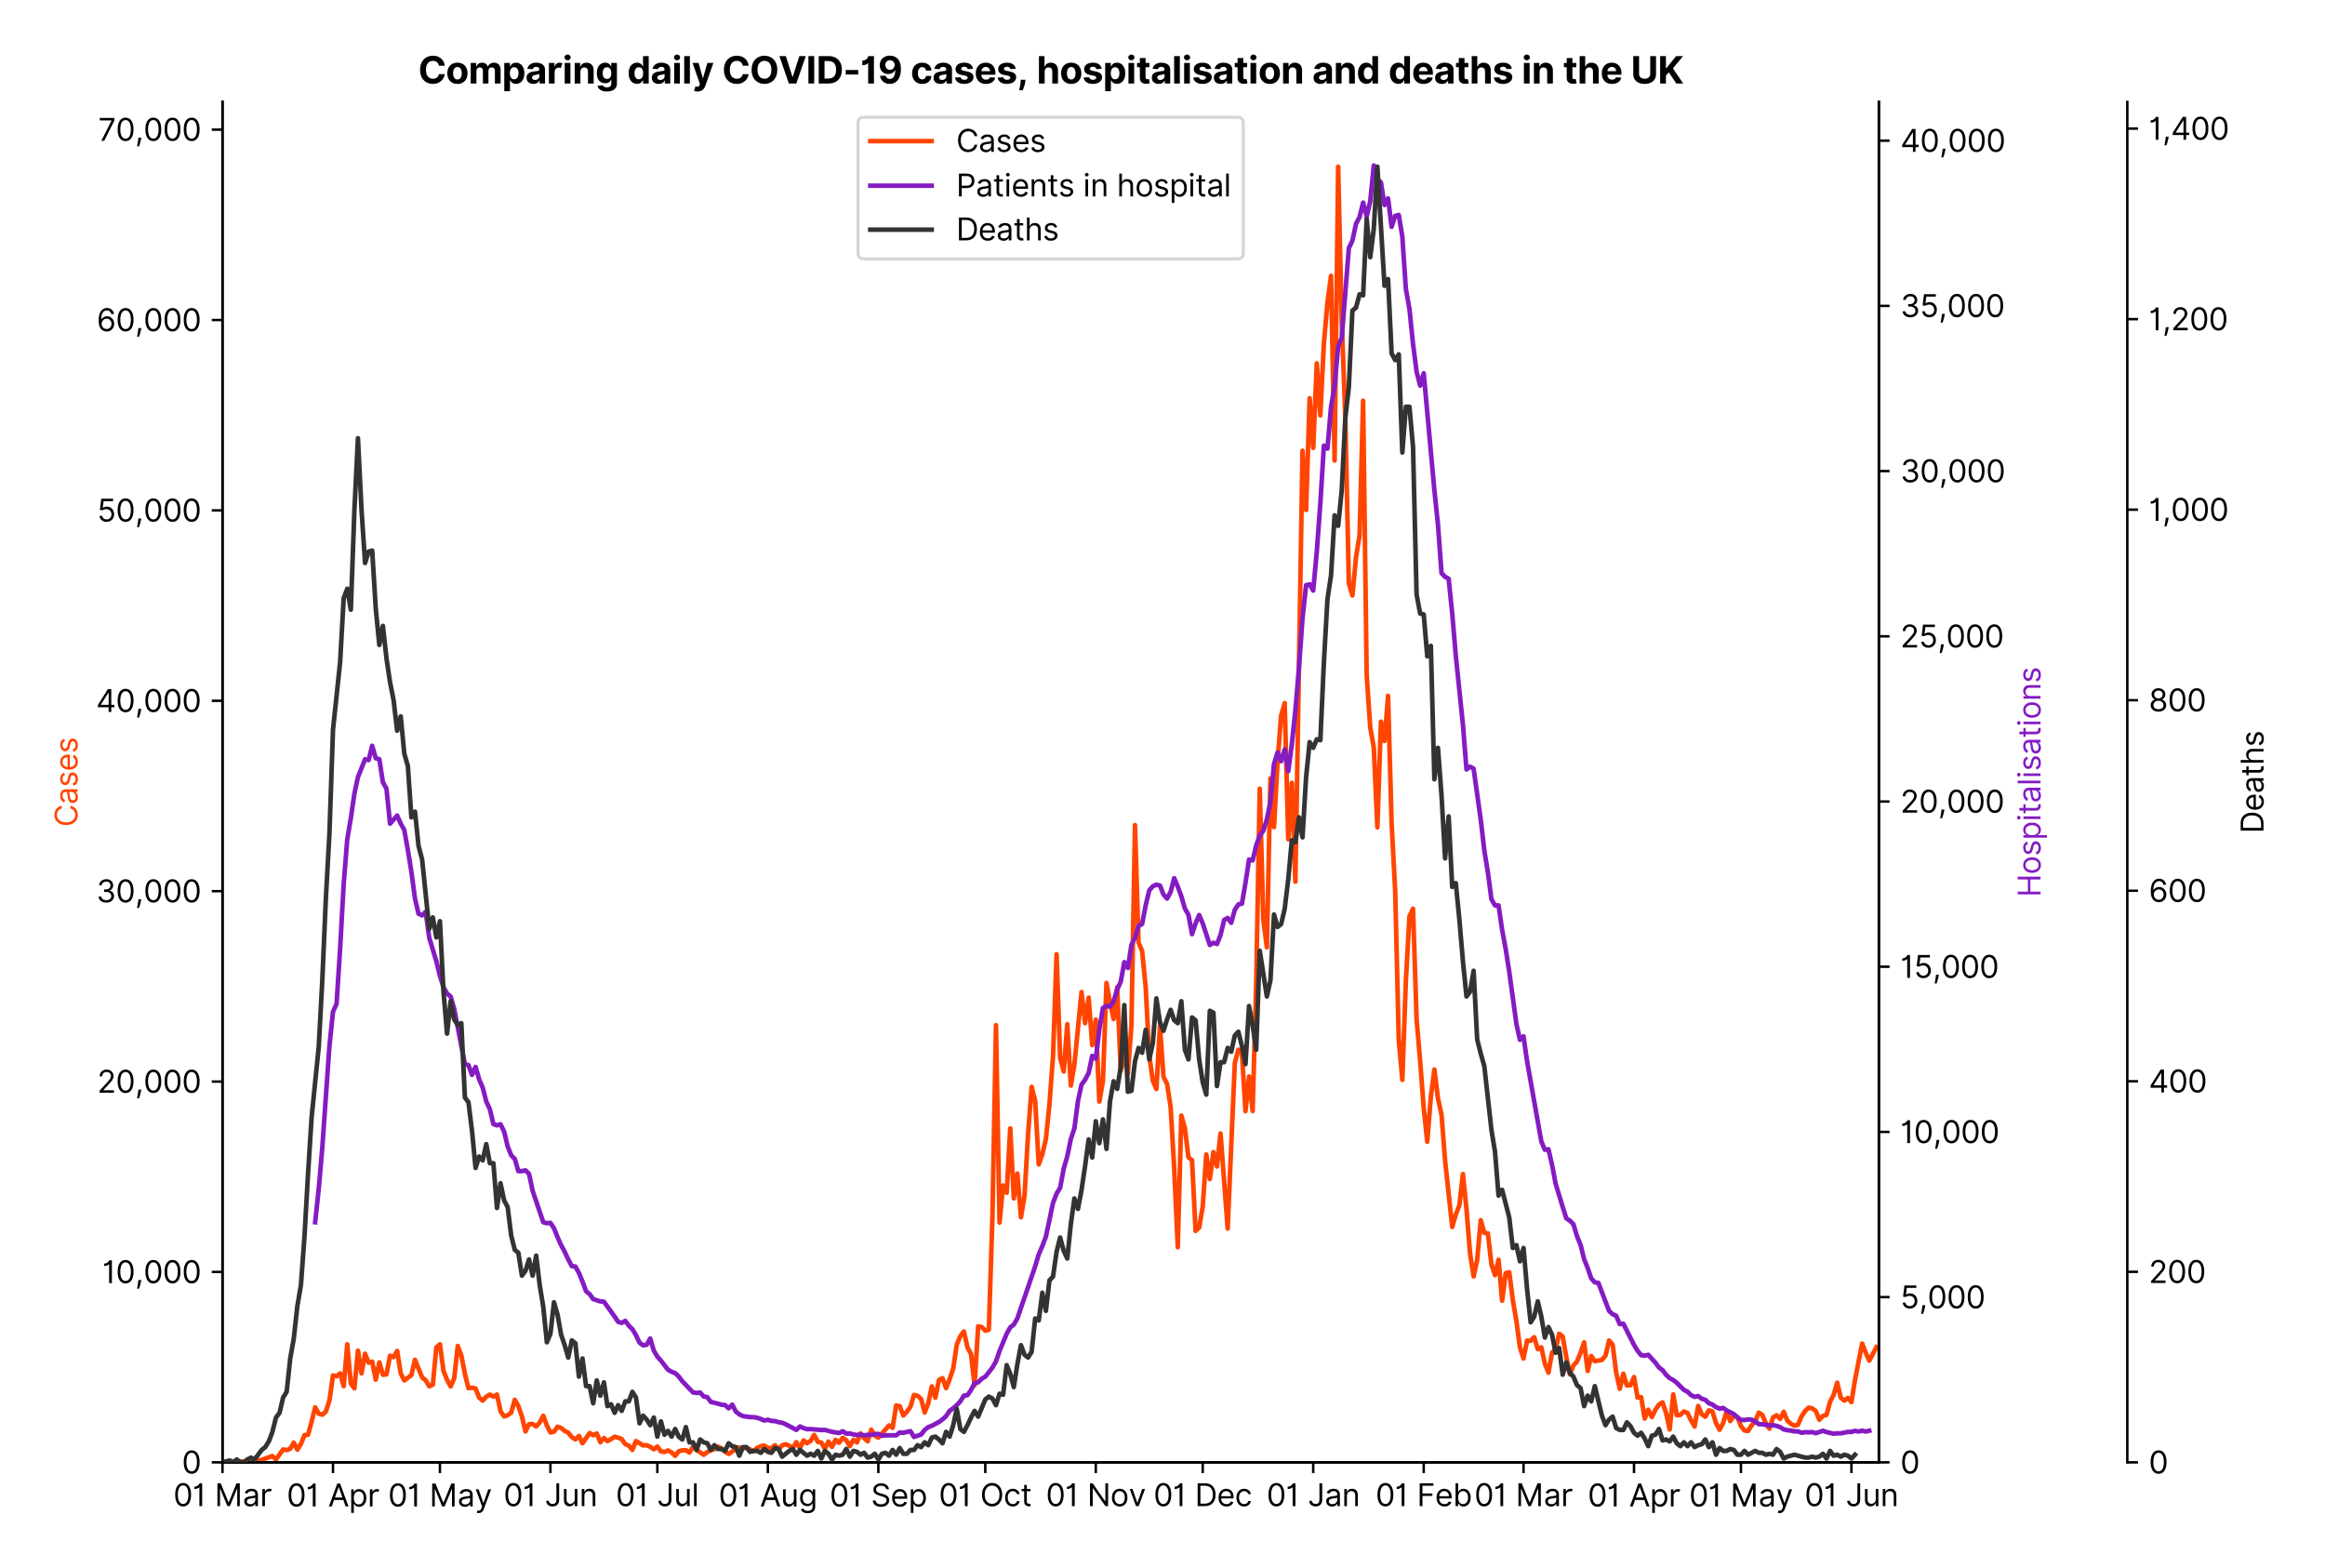 <?xml version="1.0" encoding="utf-8" standalone="no"?>
<!DOCTYPE svg PUBLIC "-//W3C//DTD SVG 1.1//EN"
  "http://www.w3.org/Graphics/SVG/1.1/DTD/svg11.dtd">
<svg version="1.1" viewBox="0 0 757.992 511.276" xmlns="http://www.w3.org/2000/svg" xmlns:xlink="http://www.w3.org/1999/xlink">
 <defs>
  <style type="text/css">*{stroke-linecap:butt;stroke-linejoin:round;}</style>
 </defs>
 <g id="figure_1">
  <g id="patch_1">
   <path d="M 0 511.276 
L 757.992 511.276 
L 757.992 0 
L 0 0 
z
" style="fill:#ffffff;"/>
  </g>
  <g id="axes_1">
   <g id="patch_2">
    <path d="M 72.537 476.745 
L 612.538 476.745 
L 612.538 33.225 
L 72.537 33.225 
z
" style="fill:#ffffff;"/>
   </g>
   <g id="matplotlib.axis_1">
    <g id="xtick_1">
     <g id="line2d_1">
      <defs>
       <path d="M 0 0 
L 0 3.5 
" id="mc7ecaf84c5" style="stroke:#000000;stroke-width:0.8;"/>
      </defs>
      <g>
       <use style="stroke:#000000;stroke-width:0.8;" x="72.537" xlink:href="#mc7ecaf84c5" y="476.745"/>
      </g>
     </g>
     <g id="text_1">
      <!-- 01 Mar -->
      <g transform="translate(56.501 491.018)scale(0.1 -0.1)">
       <defs>
        <path d="M 2000 -64 
Q 1230 -64 806 561 
Q 382 1186 382 2327 
Q 382 3459 809 4088 
Q 1236 4718 2000 4718 
Q 2764 4718 3191 4088 
Q 3618 3459 3618 2327 
Q 3618 1186 3194 561 
Q 2771 -64 2000 -64 
z
M 2000 436 
Q 2509 436 2791 927 
Q 3073 1418 3073 2327 
Q 3073 3234 2789 3730 
Q 2505 4227 2000 4227 
Q 1496 4227 1211 3730 
Q 927 3234 927 2327 
Q 927 1418 1210 927 
Q 1493 436 2000 436 
z
" id="Inter-Regular-30" transform="scale(0.016)"/>
        <path d="M 1973 4655 
L 1973 0 
L 1409 0 
L 1409 3836 
L 1373 3836 
Q 1341 3773 1209 3692 
Q 1077 3611 868 3551 
Q 659 3491 391 3491 
L 391 3964 
Q 661 3964 859 4061 
Q 1057 4159 1190 4291 
Q 1323 4423 1392 4529 
Q 1461 4636 1473 4655 
L 1973 4655 
z
" id="Inter-Regular-31" transform="scale(0.016)"/>
        <path id="Inter-Regular-20" transform="scale(0.016)"/>
        <path d="M 564 4655 
L 1236 4655 
L 2818 791 
L 2873 791 
L 4455 4655 
L 5127 4655 
L 5127 0 
L 4600 0 
L 4600 3536 
L 4555 3536 
L 3100 0 
L 2591 0 
L 1136 3536 
L 1091 3536 
L 1091 0 
L 564 0 
L 564 4655 
z
" id="Inter-Regular-4d" transform="scale(0.016)"/>
        <path d="M 1518 -82 
Q 1186 -82 916 44 
Q 646 170 486 410 
Q 327 650 327 991 
Q 327 1291 445 1478 
Q 564 1666 761 1773 
Q 959 1880 1199 1933 
Q 1439 1986 1682 2018 
Q 2000 2059 2199 2080 
Q 2398 2102 2490 2154 
Q 2582 2207 2582 2336 
L 2582 2355 
Q 2582 2691 2399 2877 
Q 2216 3064 1846 3064 
Q 1461 3064 1243 2895 
Q 1025 2727 936 2536 
L 427 2718 
Q 564 3036 792 3214 
Q 1021 3393 1292 3464 
Q 1564 3536 1827 3536 
Q 1996 3536 2215 3496 
Q 2434 3457 2640 3334 
Q 2846 3211 2982 2963 
Q 3118 2716 3118 2300 
L 3118 0 
L 2582 0 
L 2582 473 
L 2555 473 
Q 2500 359 2373 229 
Q 2246 100 2034 9 
Q 1823 -82 1518 -82 
z
M 1600 400 
Q 1918 400 2137 525 
Q 2357 650 2469 847 
Q 2582 1045 2582 1264 
L 2582 1755 
Q 2548 1714 2433 1681 
Q 2318 1648 2169 1624 
Q 2021 1600 1881 1583 
Q 1741 1566 1655 1555 
Q 1446 1527 1265 1467 
Q 1084 1407 974 1287 
Q 864 1168 864 964 
Q 864 684 1072 542 
Q 1280 400 1600 400 
z
" id="Inter-Regular-61" transform="scale(0.016)"/>
        <path d="M 491 0 
L 491 3491 
L 1009 3491 
L 1009 2964 
L 1046 2964 
Q 1139 3223 1389 3384 
Q 1639 3545 1955 3545 
Q 2100 3545 2209 3511 
Q 2318 3477 2400 3418 
L 2218 2964 
Q 2161 2993 2085 3010 
Q 2009 3027 1909 3027 
Q 1527 3027 1277 2794 
Q 1027 2561 1027 2209 
L 1027 0 
L 491 0 
z
" id="Inter-Regular-72" transform="scale(0.016)"/>
       </defs>
       <use xlink:href="#Inter-Regular-30"/>
       <use x="62.5" xlink:href="#Inter-Regular-31"/>
       <use x="106.676" xlink:href="#Inter-Regular-20"/>
       <use x="134.801" xlink:href="#Inter-Regular-4d"/>
       <use x="225.994" xlink:href="#Inter-Regular-61"/>
       <use x="282.386" xlink:href="#Inter-Regular-72"/>
      </g>
     </g>
    </g>
    <g id="xtick_2">
     <g id="line2d_2">
      <g>
       <use style="stroke:#000000;stroke-width:0.8;" x="108.562" xlink:href="#mc7ecaf84c5" y="476.745"/>
      </g>
     </g>
     <g id="text_2">
      <!-- 01 Apr -->
      <g transform="translate(93.476 491.117)scale(0.1 -0.1)">
       <defs>
        <path d="M 755 0 
L 164 0 
L 1873 4655 
L 2455 4655 
L 4164 0 
L 3573 0 
L 3105 1318 
L 1223 1318 
L 755 0 
z
M 1400 1818 
L 2927 1818 
L 2182 3918 
L 2146 3918 
L 1400 1818 
z
" id="Inter-Regular-41" transform="scale(0.016)"/>
        <path d="M 491 -1309 
L 491 3491 
L 1009 3491 
L 1009 2936 
L 1073 2936 
Q 1132 3027 1237 3169 
Q 1343 3311 1542 3423 
Q 1741 3536 2082 3536 
Q 2523 3536 2859 3315 
Q 3196 3095 3384 2690 
Q 3573 2286 3573 1736 
Q 3573 1182 3384 776 
Q 3196 370 2861 148 
Q 2527 -73 2091 -73 
Q 1755 -73 1552 39 
Q 1350 152 1241 296 
Q 1132 441 1073 536 
L 1027 536 
L 1027 -1309 
L 491 -1309 
z
M 1018 1745 
Q 1018 1152 1276 780 
Q 1534 409 2018 409 
Q 2355 409 2581 587 
Q 2807 766 2921 1069 
Q 3036 1373 3036 1745 
Q 3036 2114 2923 2410 
Q 2811 2707 2585 2881 
Q 2359 3055 2018 3055 
Q 1527 3055 1272 2693 
Q 1018 2332 1018 1745 
z
" id="Inter-Regular-70" transform="scale(0.016)"/>
       </defs>
       <use xlink:href="#Inter-Regular-30"/>
       <use x="62.5" xlink:href="#Inter-Regular-31"/>
       <use x="106.676" xlink:href="#Inter-Regular-20"/>
       <use x="134.801" xlink:href="#Inter-Regular-41"/>
       <use x="202.415" xlink:href="#Inter-Regular-70"/>
       <use x="263.352" xlink:href="#Inter-Regular-72"/>
      </g>
     </g>
    </g>
    <g id="xtick_3">
     <g id="line2d_3">
      <g>
       <use style="stroke:#000000;stroke-width:0.8;" x="143.424" xlink:href="#mc7ecaf84c5" y="476.745"/>
      </g>
     </g>
     <g id="text_3">
      <!-- 01 May -->
      <g transform="translate(126.521 491.117)scale(0.1 -0.1)">
       <defs>
        <path d="M 818 -1355 
Q 682 -1355 575 -1333 
Q 468 -1311 427 -1291 
L 564 -818 
Q 857 -893 1053 -814 
Q 1250 -736 1391 -345 
L 1509 -18 
L 218 3491 
L 800 3491 
L 1764 709 
L 1800 709 
L 2764 3491 
L 3346 3491 
L 1846 -564 
Q 1550 -1355 818 -1355 
z
" id="Inter-Regular-79" transform="scale(0.016)"/>
       </defs>
       <use xlink:href="#Inter-Regular-30"/>
       <use x="62.5" xlink:href="#Inter-Regular-31"/>
       <use x="106.676" xlink:href="#Inter-Regular-20"/>
       <use x="134.801" xlink:href="#Inter-Regular-4d"/>
       <use x="225.994" xlink:href="#Inter-Regular-61"/>
       <use x="282.386" xlink:href="#Inter-Regular-79"/>
      </g>
     </g>
    </g>
    <g id="xtick_4">
     <g id="line2d_4">
      <g>
       <use style="stroke:#000000;stroke-width:0.8;" x="179.448" xlink:href="#mc7ecaf84c5" y="476.745"/>
      </g>
     </g>
     <g id="text_4">
      <!-- 01 Jun -->
      <g transform="translate(164.164 491.018)scale(0.1 -0.1)">
       <defs>
        <path d="M 2346 4655 
L 2909 4655 
L 2909 1327 
Q 2909 657 2549 296 
Q 2189 -64 1582 -64 
Q 1200 -64 902 76 
Q 605 216 434 475 
Q 264 734 264 1091 
L 818 1091 
Q 818 795 1034 615 
Q 1250 436 1582 436 
Q 1948 436 2147 664 
Q 2346 893 2346 1327 
L 2346 4655 
z
" id="Inter-Regular-4a" transform="scale(0.016)"/>
        <path d="M 2691 1427 
L 2691 3491 
L 3227 3491 
L 3227 0 
L 2691 0 
L 2691 591 
L 2655 591 
Q 2532 325 2273 140 
Q 2014 -45 1618 -45 
Q 1127 -45 809 280 
Q 491 605 491 1273 
L 491 3491 
L 1027 3491 
L 1027 1309 
Q 1027 927 1242 700 
Q 1457 473 1791 473 
Q 1991 473 2199 575 
Q 2407 677 2549 888 
Q 2691 1100 2691 1427 
z
" id="Inter-Regular-75" transform="scale(0.016)"/>
        <path d="M 1027 2100 
L 1027 0 
L 491 0 
L 491 3491 
L 1009 3491 
L 1009 2945 
L 1055 2945 
Q 1177 3211 1427 3373 
Q 1677 3536 2073 3536 
Q 2602 3536 2928 3211 
Q 3255 2886 3255 2218 
L 3255 0 
L 2718 0 
L 2718 2182 
Q 2718 2593 2504 2824 
Q 2291 3055 1918 3055 
Q 1534 3055 1280 2806 
Q 1027 2557 1027 2100 
z
" id="Inter-Regular-6e" transform="scale(0.016)"/>
       </defs>
       <use xlink:href="#Inter-Regular-30"/>
       <use x="62.5" xlink:href="#Inter-Regular-31"/>
       <use x="106.676" xlink:href="#Inter-Regular-20"/>
       <use x="134.801" xlink:href="#Inter-Regular-4a"/>
       <use x="189.063" xlink:href="#Inter-Regular-75"/>
       <use x="247.159" xlink:href="#Inter-Regular-6e"/>
      </g>
     </g>
    </g>
    <g id="xtick_5">
     <g id="line2d_5">
      <g>
       <use style="stroke:#000000;stroke-width:0.8;" x="214.31" xlink:href="#mc7ecaf84c5" y="476.745"/>
      </g>
     </g>
     <g id="text_5">
      <!-- 01 Jul -->
      <g transform="translate(200.766 491.018)scale(0.1 -0.1)">
       <defs>
        <path d="M 1027 4655 
L 1027 0 
L 491 0 
L 491 4655 
L 1027 4655 
z
" id="Inter-Regular-6c" transform="scale(0.016)"/>
       </defs>
       <use xlink:href="#Inter-Regular-30"/>
       <use x="62.5" xlink:href="#Inter-Regular-31"/>
       <use x="106.676" xlink:href="#Inter-Regular-20"/>
       <use x="134.801" xlink:href="#Inter-Regular-4a"/>
       <use x="189.063" xlink:href="#Inter-Regular-75"/>
       <use x="247.159" xlink:href="#Inter-Regular-6c"/>
      </g>
     </g>
    </g>
    <g id="xtick_6">
     <g id="line2d_6">
      <g>
       <use style="stroke:#000000;stroke-width:0.8;" x="250.334" xlink:href="#mc7ecaf84c5" y="476.745"/>
      </g>
     </g>
     <g id="text_6">
      <!-- 01 Aug -->
      <g transform="translate(234.262 491.117)scale(0.1 -0.1)">
       <defs>
        <path d="M 1900 -1382 
Q 1316 -1382 976 -1169 
Q 636 -957 473 -682 
L 900 -382 
Q 973 -477 1084 -601 
Q 1196 -725 1390 -817 
Q 1584 -909 1900 -909 
Q 2323 -909 2598 -704 
Q 2873 -500 2873 -64 
L 2873 645 
L 2827 645 
Q 2768 550 2660 410 
Q 2552 270 2351 162 
Q 2150 55 1809 55 
Q 1386 55 1051 255 
Q 716 455 521 836 
Q 327 1218 327 1764 
Q 327 2300 516 2699 
Q 705 3098 1041 3317 
Q 1377 3536 1818 3536 
Q 2159 3536 2360 3423 
Q 2561 3311 2669 3169 
Q 2777 3027 2836 2936 
L 2891 2936 
L 2891 3491 
L 3409 3491 
L 3409 -100 
Q 3409 -550 3205 -833 
Q 3002 -1116 2660 -1249 
Q 2318 -1382 1900 -1382 
z
M 1882 536 
Q 2366 536 2624 864 
Q 2882 1193 2882 1773 
Q 2882 2339 2627 2697 
Q 2373 3055 1882 3055 
Q 1541 3055 1315 2882 
Q 1089 2709 976 2418 
Q 864 2127 864 1773 
Q 864 1227 1120 881 
Q 1377 536 1882 536 
z
" id="Inter-Regular-67" transform="scale(0.016)"/>
       </defs>
       <use xlink:href="#Inter-Regular-30"/>
       <use x="62.5" xlink:href="#Inter-Regular-31"/>
       <use x="106.676" xlink:href="#Inter-Regular-20"/>
       <use x="134.801" xlink:href="#Inter-Regular-41"/>
       <use x="202.415" xlink:href="#Inter-Regular-75"/>
       <use x="260.511" xlink:href="#Inter-Regular-67"/>
      </g>
     </g>
    </g>
    <g id="xtick_7">
     <g id="line2d_7">
      <g>
       <use style="stroke:#000000;stroke-width:0.8;" x="286.358" xlink:href="#mc7ecaf84c5" y="476.745"/>
      </g>
     </g>
     <g id="text_7">
      <!-- 01 Sep -->
      <g transform="translate(270.471 491.117)scale(0.1 -0.1)">
       <defs>
        <path d="M 3109 3491 
Q 3068 3836 2777 4027 
Q 2486 4218 2064 4218 
Q 1600 4218 1318 3999 
Q 1036 3780 1036 3445 
Q 1036 3195 1189 3042 
Q 1343 2889 1553 2803 
Q 1764 2718 1936 2673 
L 2409 2545 
Q 2591 2498 2815 2414 
Q 3039 2330 3244 2185 
Q 3450 2041 3584 1816 
Q 3718 1591 3718 1264 
Q 3718 886 3521 581 
Q 3325 277 2949 97 
Q 2573 -82 2036 -82 
Q 1286 -82 845 272 
Q 405 627 364 1200 
L 946 1200 
Q 968 936 1124 764 
Q 1280 593 1519 510 
Q 1759 427 2036 427 
Q 2359 427 2616 533 
Q 2873 639 3023 828 
Q 3173 1018 3173 1273 
Q 3173 1505 3043 1650 
Q 2914 1795 2702 1886 
Q 2491 1977 2246 2045 
L 1673 2209 
Q 1127 2366 809 2657 
Q 491 2948 491 3418 
Q 491 3809 703 4101 
Q 916 4393 1276 4555 
Q 1636 4718 2082 4718 
Q 2532 4718 2882 4558 
Q 3232 4398 3437 4120 
Q 3643 3843 3655 3491 
L 3109 3491 
z
" id="Inter-Regular-53" transform="scale(0.016)"/>
        <path d="M 1955 -73 
Q 1450 -73 1085 151 
Q 721 375 524 778 
Q 327 1182 327 1718 
Q 327 2255 524 2665 
Q 721 3075 1074 3305 
Q 1427 3536 1900 3536 
Q 2173 3536 2439 3445 
Q 2705 3355 2923 3151 
Q 3141 2948 3270 2614 
Q 3400 2280 3400 1791 
L 3400 1564 
L 866 1564 
Q 884 1005 1183 707 
Q 1482 409 1955 409 
Q 2271 409 2498 545 
Q 2725 682 2827 955 
L 3346 809 
Q 3223 414 2854 170 
Q 2486 -73 1955 -73 
z
M 866 2027 
L 2855 2027 
Q 2855 2470 2595 2762 
Q 2336 3055 1900 3055 
Q 1593 3055 1368 2911 
Q 1143 2768 1013 2533 
Q 884 2298 866 2027 
z
" id="Inter-Regular-65" transform="scale(0.016)"/>
       </defs>
       <use xlink:href="#Inter-Regular-30"/>
       <use x="62.5" xlink:href="#Inter-Regular-31"/>
       <use x="106.676" xlink:href="#Inter-Regular-20"/>
       <use x="134.801" xlink:href="#Inter-Regular-53"/>
       <use x="198.58" xlink:href="#Inter-Regular-65"/>
       <use x="256.818" xlink:href="#Inter-Regular-70"/>
      </g>
     </g>
    </g>
    <g id="xtick_8">
     <g id="line2d_8">
      <g>
       <use style="stroke:#000000;stroke-width:0.8;" x="321.22" xlink:href="#mc7ecaf84c5" y="476.745"/>
      </g>
     </g>
     <g id="text_8">
      <!-- 01 Oct -->
      <g transform="translate(306.064 491.018)scale(0.1 -0.1)">
       <defs>
        <path d="M 4491 2327 
Q 4491 1591 4225 1054 
Q 3959 518 3495 227 
Q 3032 -64 2436 -64 
Q 1841 -64 1377 227 
Q 914 518 648 1054 
Q 382 1591 382 2327 
Q 382 3064 648 3600 
Q 914 4136 1377 4427 
Q 1841 4718 2436 4718 
Q 3032 4718 3495 4427 
Q 3959 4136 4225 3600 
Q 4491 3064 4491 2327 
z
M 3946 2327 
Q 3946 2932 3744 3348 
Q 3543 3764 3201 3977 
Q 2859 4191 2436 4191 
Q 2014 4191 1672 3977 
Q 1330 3764 1128 3348 
Q 927 2932 927 2327 
Q 927 1723 1128 1307 
Q 1330 891 1672 677 
Q 2014 464 2436 464 
Q 2859 464 3201 677 
Q 3543 891 3744 1307 
Q 3946 1723 3946 2327 
z
" id="Inter-Regular-4f" transform="scale(0.016)"/>
        <path d="M 1909 -73 
Q 1418 -73 1063 159 
Q 709 391 518 798 
Q 327 1205 327 1727 
Q 327 2259 524 2667 
Q 721 3075 1074 3305 
Q 1427 3536 1900 3536 
Q 2268 3536 2563 3400 
Q 2859 3264 3047 3018 
Q 3236 2773 3282 2445 
L 2746 2445 
Q 2684 2684 2474 2869 
Q 2264 3055 1909 3055 
Q 1439 3055 1151 2697 
Q 864 2339 864 1745 
Q 864 1139 1148 774 
Q 1432 409 1909 409 
Q 2223 409 2447 570 
Q 2671 732 2746 1018 
L 3282 1018 
Q 3236 709 3058 462 
Q 2880 216 2588 71 
Q 2296 -73 1909 -73 
z
" id="Inter-Regular-63" transform="scale(0.016)"/>
        <path d="M 2009 3491 
L 2009 3036 
L 1264 3036 
L 1264 1000 
Q 1264 773 1331 660 
Q 1398 548 1503 510 
Q 1609 473 1727 473 
Q 1816 473 1873 483 
Q 1930 493 1964 500 
L 2073 18 
Q 2018 -2 1920 -23 
Q 1823 -45 1673 -45 
Q 1446 -45 1228 52 
Q 1011 150 869 350 
Q 727 550 727 855 
L 727 3036 
L 200 3036 
L 200 3491 
L 727 3491 
L 727 4327 
L 1264 4327 
L 1264 3491 
L 2009 3491 
z
" id="Inter-Regular-74" transform="scale(0.016)"/>
       </defs>
       <use xlink:href="#Inter-Regular-30"/>
       <use x="62.5" xlink:href="#Inter-Regular-31"/>
       <use x="106.676" xlink:href="#Inter-Regular-20"/>
       <use x="134.801" xlink:href="#Inter-Regular-4f"/>
       <use x="210.938" xlink:href="#Inter-Regular-63"/>
       <use x="266.761" xlink:href="#Inter-Regular-74"/>
      </g>
     </g>
    </g>
    <g id="xtick_9">
     <g id="line2d_9">
      <g>
       <use style="stroke:#000000;stroke-width:0.8;" x="357.245" xlink:href="#mc7ecaf84c5" y="476.745"/>
      </g>
     </g>
     <g id="text_9">
      <!-- 01 Nov -->
      <g transform="translate(340.973 491.018)scale(0.1 -0.1)">
       <defs>
        <path d="M 4255 4655 
L 4255 0 
L 3709 0 
L 1173 3655 
L 1127 3655 
L 1127 0 
L 564 0 
L 564 4655 
L 1109 4655 
L 3655 991 
L 3700 991 
L 3700 4655 
L 4255 4655 
z
" id="Inter-Regular-4e" transform="scale(0.016)"/>
        <path d="M 1909 -73 
Q 1436 -73 1080 152 
Q 725 377 526 781 
Q 327 1186 327 1727 
Q 327 2273 526 2679 
Q 725 3086 1080 3311 
Q 1436 3536 1909 3536 
Q 2382 3536 2737 3311 
Q 3093 3086 3292 2679 
Q 3491 2273 3491 1727 
Q 3491 1186 3292 781 
Q 3093 377 2737 152 
Q 2382 -73 1909 -73 
z
M 1909 409 
Q 2268 409 2500 593 
Q 2732 777 2843 1077 
Q 2955 1377 2955 1727 
Q 2955 2077 2843 2379 
Q 2732 2682 2500 2868 
Q 2268 3055 1909 3055 
Q 1550 3055 1318 2868 
Q 1086 2682 975 2379 
Q 864 2077 864 1727 
Q 864 1377 975 1077 
Q 1086 777 1318 593 
Q 1550 409 1909 409 
z
" id="Inter-Regular-6f" transform="scale(0.016)"/>
        <path d="M 3346 3491 
L 2055 0 
L 1509 0 
L 218 3491 
L 800 3491 
L 1764 709 
L 1800 709 
L 2764 3491 
L 3346 3491 
z
" id="Inter-Regular-76" transform="scale(0.016)"/>
       </defs>
       <use xlink:href="#Inter-Regular-30"/>
       <use x="62.5" xlink:href="#Inter-Regular-31"/>
       <use x="106.676" xlink:href="#Inter-Regular-20"/>
       <use x="134.801" xlink:href="#Inter-Regular-4e"/>
       <use x="210.085" xlink:href="#Inter-Regular-6f"/>
       <use x="269.744" xlink:href="#Inter-Regular-76"/>
      </g>
     </g>
    </g>
    <g id="xtick_10">
     <g id="line2d_10">
      <g>
       <use style="stroke:#000000;stroke-width:0.8;" x="392.107" xlink:href="#mc7ecaf84c5" y="476.745"/>
      </g>
     </g>
     <g id="text_10">
      <!-- 01 Dec -->
      <g transform="translate(376.07 491.018)scale(0.1 -0.1)">
       <defs>
        <path d="M 2000 0 
L 564 0 
L 564 4655 
L 2064 4655 
Q 2741 4655 3223 4376 
Q 3705 4098 3961 3578 
Q 4218 3059 4218 2336 
Q 4218 1609 3959 1085 
Q 3700 561 3204 280 
Q 2709 0 2000 0 
z
M 1127 500 
L 1964 500 
Q 2830 500 3251 992 
Q 3673 1484 3673 2336 
Q 3673 3182 3259 3668 
Q 2846 4155 2027 4155 
L 1127 4155 
L 1127 500 
z
" id="Inter-Regular-44" transform="scale(0.016)"/>
       </defs>
       <use xlink:href="#Inter-Regular-30"/>
       <use x="62.5" xlink:href="#Inter-Regular-31"/>
       <use x="106.676" xlink:href="#Inter-Regular-20"/>
       <use x="134.801" xlink:href="#Inter-Regular-44"/>
       <use x="206.676" xlink:href="#Inter-Regular-65"/>
       <use x="264.915" xlink:href="#Inter-Regular-63"/>
      </g>
     </g>
    </g>
    <g id="xtick_11">
     <g id="line2d_11">
      <g>
       <use style="stroke:#000000;stroke-width:0.8;" x="428.131" xlink:href="#mc7ecaf84c5" y="476.745"/>
      </g>
     </g>
     <g id="text_11">
      <!-- 01 Jan -->
      <g transform="translate(412.932 491.018)scale(0.1 -0.1)">
       <use xlink:href="#Inter-Regular-30"/>
       <use x="62.5" xlink:href="#Inter-Regular-31"/>
       <use x="106.676" xlink:href="#Inter-Regular-20"/>
       <use x="134.801" xlink:href="#Inter-Regular-4a"/>
       <use x="189.063" xlink:href="#Inter-Regular-61"/>
       <use x="245.455" xlink:href="#Inter-Regular-6e"/>
      </g>
     </g>
    </g>
    <g id="xtick_12">
     <g id="line2d_12">
      <g>
       <use style="stroke:#000000;stroke-width:0.8;" x="464.155" xlink:href="#mc7ecaf84c5" y="476.745"/>
      </g>
     </g>
     <g id="text_12">
      <!-- 01 Feb -->
      <g transform="translate(448.466 491.018)scale(0.1 -0.1)">
       <defs>
        <path d="M 564 0 
L 564 4655 
L 3355 4655 
L 3355 4155 
L 1127 4155 
L 1127 2582 
L 3146 2582 
L 3146 2082 
L 1127 2082 
L 1127 0 
L 564 0 
z
" id="Inter-Regular-46" transform="scale(0.016)"/>
        <path d="M 564 0 
L 564 4655 
L 1100 4655 
L 1100 2936 
L 1146 2936 
Q 1205 3027 1310 3169 
Q 1416 3311 1615 3423 
Q 1814 3536 2155 3536 
Q 2596 3536 2932 3315 
Q 3268 3095 3457 2690 
Q 3646 2286 3646 1736 
Q 3646 1182 3457 776 
Q 3268 370 2934 148 
Q 2600 -73 2164 -73 
Q 1827 -73 1625 39 
Q 1423 152 1314 296 
Q 1205 441 1146 536 
L 1082 536 
L 1082 0 
L 564 0 
z
M 1091 1745 
Q 1091 1152 1349 780 
Q 1607 409 2091 409 
Q 2427 409 2653 587 
Q 2880 766 2994 1069 
Q 3109 1373 3109 1745 
Q 3109 2114 2996 2410 
Q 2884 2707 2658 2881 
Q 2432 3055 2091 3055 
Q 1600 3055 1345 2693 
Q 1091 2332 1091 1745 
z
" id="Inter-Regular-62" transform="scale(0.016)"/>
       </defs>
       <use xlink:href="#Inter-Regular-30"/>
       <use x="62.5" xlink:href="#Inter-Regular-31"/>
       <use x="106.676" xlink:href="#Inter-Regular-20"/>
       <use x="134.801" xlink:href="#Inter-Regular-46"/>
       <use x="193.466" xlink:href="#Inter-Regular-65"/>
       <use x="251.705" xlink:href="#Inter-Regular-62"/>
      </g>
     </g>
    </g>
    <g id="xtick_13">
     <g id="line2d_13">
      <g>
       <use style="stroke:#000000;stroke-width:0.8;" x="496.693" xlink:href="#mc7ecaf84c5" y="476.745"/>
      </g>
     </g>
     <g id="text_13">
      <!-- 01 Mar -->
      <g transform="translate(480.656 491.018)scale(0.1 -0.1)">
       <use xlink:href="#Inter-Regular-30"/>
       <use x="62.5" xlink:href="#Inter-Regular-31"/>
       <use x="106.676" xlink:href="#Inter-Regular-20"/>
       <use x="134.801" xlink:href="#Inter-Regular-4d"/>
       <use x="225.994" xlink:href="#Inter-Regular-61"/>
       <use x="282.386" xlink:href="#Inter-Regular-72"/>
      </g>
     </g>
    </g>
    <g id="xtick_14">
     <g id="line2d_14">
      <g>
       <use style="stroke:#000000;stroke-width:0.8;" x="532.717" xlink:href="#mc7ecaf84c5" y="476.745"/>
      </g>
     </g>
     <g id="text_14">
      <!-- 01 Apr -->
      <g transform="translate(517.632 491.117)scale(0.1 -0.1)">
       <use xlink:href="#Inter-Regular-30"/>
       <use x="62.5" xlink:href="#Inter-Regular-31"/>
       <use x="106.676" xlink:href="#Inter-Regular-20"/>
       <use x="134.801" xlink:href="#Inter-Regular-41"/>
       <use x="202.415" xlink:href="#Inter-Regular-70"/>
       <use x="263.352" xlink:href="#Inter-Regular-72"/>
      </g>
     </g>
    </g>
    <g id="xtick_15">
     <g id="line2d_15">
      <g>
       <use style="stroke:#000000;stroke-width:0.8;" x="567.579" xlink:href="#mc7ecaf84c5" y="476.745"/>
      </g>
     </g>
     <g id="text_15">
      <!-- 01 May -->
      <g transform="translate(550.676 491.117)scale(0.1 -0.1)">
       <use xlink:href="#Inter-Regular-30"/>
       <use x="62.5" xlink:href="#Inter-Regular-31"/>
       <use x="106.676" xlink:href="#Inter-Regular-20"/>
       <use x="134.801" xlink:href="#Inter-Regular-4d"/>
       <use x="225.994" xlink:href="#Inter-Regular-61"/>
       <use x="282.386" xlink:href="#Inter-Regular-79"/>
      </g>
     </g>
    </g>
    <g id="xtick_16">
     <g id="line2d_16">
      <g>
       <use style="stroke:#000000;stroke-width:0.8;" x="603.603" xlink:href="#mc7ecaf84c5" y="476.745"/>
      </g>
     </g>
     <g id="text_16">
      <!-- 01 Jun -->
      <g transform="translate(588.319 491.018)scale(0.1 -0.1)">
       <use xlink:href="#Inter-Regular-30"/>
       <use x="62.5" xlink:href="#Inter-Regular-31"/>
       <use x="106.676" xlink:href="#Inter-Regular-20"/>
       <use x="134.801" xlink:href="#Inter-Regular-4a"/>
       <use x="189.063" xlink:href="#Inter-Regular-75"/>
       <use x="247.159" xlink:href="#Inter-Regular-6e"/>
      </g>
     </g>
    </g>
   </g>
   <g id="matplotlib.axis_2">
    <g id="ytick_1">
     <g id="line2d_17">
      <defs>
       <path d="M 0 0 
L -3.5 0 
" id="m5ac1c95216" style="stroke:#000000;stroke-width:0.8;"/>
      </defs>
      <g>
       <use style="stroke:#000000;stroke-width:0.8;" x="72.537" xlink:href="#m5ac1c95216" y="476.745"/>
      </g>
     </g>
     <g id="text_17">
      <!-- 0 -->
      <g transform="translate(59.288 480.382)scale(0.1 -0.1)">
       <use xlink:href="#Inter-Regular-30"/>
      </g>
     </g>
    </g>
    <g id="ytick_2">
     <g id="line2d_18">
      <g>
       <use style="stroke:#000000;stroke-width:0.8;" x="72.537" xlink:href="#m5ac1c95216" y="414.676"/>
      </g>
     </g>
     <g id="text_18">
      <!-- 10,000 -->
      <g transform="translate(33.322 418.312)scale(0.1 -0.1)">
       <defs>
        <path d="M 1291 636 
L 1255 391 
Q 1216 132 1137 -163 
Q 1059 -459 975 -720 
Q 891 -982 836 -1136 
L 427 -1136 
Q 457 -991 504 -752 
Q 552 -514 601 -219 
Q 650 75 682 382 
L 709 636 
L 1291 636 
z
" id="Inter-Regular-2c" transform="scale(0.016)"/>
       </defs>
       <use xlink:href="#Inter-Regular-31"/>
       <use x="44.176" xlink:href="#Inter-Regular-30"/>
       <use x="106.676" xlink:href="#Inter-Regular-2c"/>
       <use x="134.659" xlink:href="#Inter-Regular-30"/>
       <use x="197.159" xlink:href="#Inter-Regular-30"/>
       <use x="259.659" xlink:href="#Inter-Regular-30"/>
      </g>
     </g>
    </g>
    <g id="ytick_3">
     <g id="line2d_19">
      <g>
       <use style="stroke:#000000;stroke-width:0.8;" x="72.537" xlink:href="#m5ac1c95216" y="352.606"/>
      </g>
     </g>
     <g id="text_19">
      <!-- 20,000 -->
      <g transform="translate(31.688 356.243)scale(0.1 -0.1)">
       <defs>
        <path d="M 482 0 
L 482 409 
L 2018 2091 
Q 2289 2386 2464 2605 
Q 2639 2825 2724 3019 
Q 2809 3214 2809 3427 
Q 2809 3795 2553 4011 
Q 2298 4227 1918 4227 
Q 1514 4227 1275 3985 
Q 1036 3743 1036 3345 
L 500 3345 
Q 500 3755 688 4064 
Q 877 4373 1203 4545 
Q 1530 4718 1936 4718 
Q 2346 4718 2661 4545 
Q 2977 4373 3156 4079 
Q 3336 3786 3336 3427 
Q 3336 3170 3244 2926 
Q 3152 2682 2926 2383 
Q 2700 2084 2300 1655 
L 1255 536 
L 1255 500 
L 3418 500 
L 3418 0 
L 482 0 
z
" id="Inter-Regular-32" transform="scale(0.016)"/>
       </defs>
       <use xlink:href="#Inter-Regular-32"/>
       <use x="60.511" xlink:href="#Inter-Regular-30"/>
       <use x="123.011" xlink:href="#Inter-Regular-2c"/>
       <use x="150.994" xlink:href="#Inter-Regular-30"/>
       <use x="213.494" xlink:href="#Inter-Regular-30"/>
       <use x="275.994" xlink:href="#Inter-Regular-30"/>
      </g>
     </g>
    </g>
    <g id="ytick_4">
     <g id="line2d_20">
      <g>
       <use style="stroke:#000000;stroke-width:0.8;" x="72.537" xlink:href="#m5ac1c95216" y="290.537"/>
      </g>
     </g>
     <g id="text_20">
      <!-- 30,000 -->
      <g transform="translate(31.375 294.174)scale(0.1 -0.1)">
       <defs>
        <path d="M 2055 -64 
Q 1605 -64 1253 90 
Q 902 245 696 521 
Q 491 798 473 1164 
L 1046 1164 
Q 1071 827 1356 631 
Q 1641 436 2046 436 
Q 2493 436 2783 664 
Q 3073 893 3073 1264 
Q 3073 1650 2787 1893 
Q 2502 2136 1973 2136 
L 1600 2136 
L 1600 2636 
L 1973 2636 
Q 2386 2636 2647 2856 
Q 2909 3077 2909 3445 
Q 2909 3798 2679 4012 
Q 2450 4227 2064 4227 
Q 1823 4227 1610 4139 
Q 1398 4052 1264 3887 
Q 1130 3723 1118 3491 
L 573 3491 
Q 586 3857 793 4133 
Q 1000 4409 1335 4563 
Q 1671 4718 2073 4718 
Q 2505 4718 2814 4544 
Q 3123 4370 3289 4086 
Q 3455 3802 3455 3473 
Q 3455 3080 3249 2802 
Q 3043 2525 2691 2418 
L 2691 2382 
Q 3132 2309 3379 2008 
Q 3627 1707 3627 1264 
Q 3627 884 3421 583 
Q 3216 282 2861 109 
Q 2507 -64 2055 -64 
z
" id="Inter-Regular-33" transform="scale(0.016)"/>
       </defs>
       <use xlink:href="#Inter-Regular-33"/>
       <use x="63.636" xlink:href="#Inter-Regular-30"/>
       <use x="126.136" xlink:href="#Inter-Regular-2c"/>
       <use x="154.119" xlink:href="#Inter-Regular-30"/>
       <use x="216.619" xlink:href="#Inter-Regular-30"/>
       <use x="279.119" xlink:href="#Inter-Regular-30"/>
      </g>
     </g>
    </g>
    <g id="ytick_5">
     <g id="line2d_21">
      <g>
       <use style="stroke:#000000;stroke-width:0.8;" x="72.537" xlink:href="#m5ac1c95216" y="228.468"/>
      </g>
     </g>
     <g id="text_21">
      <!-- 40,000 -->
      <g transform="translate(31.319 232.105)scale(0.1 -0.1)">
       <defs>
        <path d="M 373 955 
L 373 1418 
L 2418 4655 
L 3100 4655 
L 3100 1455 
L 3736 1455 
L 3736 955 
L 3100 955 
L 3100 0 
L 2564 0 
L 2564 955 
L 373 955 
z
M 2564 1455 
L 2564 3936 
L 2527 3936 
L 982 1491 
L 982 1455 
L 2564 1455 
z
" id="Inter-Regular-34" transform="scale(0.016)"/>
       </defs>
       <use xlink:href="#Inter-Regular-34"/>
       <use x="64.205" xlink:href="#Inter-Regular-30"/>
       <use x="126.705" xlink:href="#Inter-Regular-2c"/>
       <use x="154.688" xlink:href="#Inter-Regular-30"/>
       <use x="217.188" xlink:href="#Inter-Regular-30"/>
       <use x="279.688" xlink:href="#Inter-Regular-30"/>
      </g>
     </g>
    </g>
    <g id="ytick_6">
     <g id="line2d_22">
      <g>
       <use style="stroke:#000000;stroke-width:0.8;" x="72.537" xlink:href="#m5ac1c95216" y="166.399"/>
      </g>
     </g>
     <g id="text_22">
      <!-- 50,000 -->
      <g transform="translate(31.659 170.035)scale(0.1 -0.1)">
       <defs>
        <path d="M 1936 -64 
Q 1536 -64 1216 95 
Q 896 255 702 532 
Q 509 809 491 1164 
L 1036 1164 
Q 1068 848 1324 642 
Q 1580 436 1936 436 
Q 2223 436 2447 570 
Q 2671 705 2799 940 
Q 2927 1175 2927 1473 
Q 2927 1777 2794 2017 
Q 2661 2257 2429 2395 
Q 2198 2534 1900 2536 
Q 1686 2539 1461 2472 
Q 1236 2405 1091 2300 
L 564 2364 
L 846 4655 
L 3264 4655 
L 3264 4155 
L 1318 4155 
L 1155 2782 
L 1182 2782 
Q 1325 2895 1541 2970 
Q 1757 3045 1991 3045 
Q 2418 3045 2753 2842 
Q 3089 2639 3281 2286 
Q 3473 1934 3473 1482 
Q 3473 1036 3274 687 
Q 3075 339 2727 137 
Q 2380 -64 1936 -64 
z
" id="Inter-Regular-35" transform="scale(0.016)"/>
       </defs>
       <use xlink:href="#Inter-Regular-35"/>
       <use x="60.795" xlink:href="#Inter-Regular-30"/>
       <use x="123.295" xlink:href="#Inter-Regular-2c"/>
       <use x="151.278" xlink:href="#Inter-Regular-30"/>
       <use x="213.778" xlink:href="#Inter-Regular-30"/>
       <use x="276.278" xlink:href="#Inter-Regular-30"/>
      </g>
     </g>
    </g>
    <g id="ytick_7">
     <g id="line2d_23">
      <g>
       <use style="stroke:#000000;stroke-width:0.8;" x="72.537" xlink:href="#m5ac1c95216" y="104.329"/>
      </g>
     </g>
     <g id="text_23">
      <!-- 60,000 -->
      <g transform="translate(31.503 107.966)scale(0.1 -0.1)">
       <defs>
        <path d="M 2027 -64 
Q 1741 -59 1454 45 
Q 1168 150 932 399 
Q 696 648 552 1074 
Q 409 1500 409 2145 
Q 409 3386 861 4056 
Q 1314 4727 2100 4727 
Q 2686 4727 3073 4384 
Q 3461 4041 3546 3491 
L 2991 3491 
Q 2914 3811 2691 4019 
Q 2468 4227 2100 4227 
Q 1559 4227 1249 3755 
Q 939 3284 936 2427 
L 973 2427 
Q 1164 2716 1461 2880 
Q 1759 3045 2118 3045 
Q 2518 3045 2850 2846 
Q 3182 2648 3382 2299 
Q 3582 1950 3582 1500 
Q 3582 1068 3389 710 
Q 3196 352 2847 142 
Q 2498 -68 2027 -64 
z
M 2027 436 
Q 2314 436 2542 579 
Q 2771 723 2903 964 
Q 3036 1205 3036 1500 
Q 3036 1789 2908 2026 
Q 2780 2264 2556 2404 
Q 2332 2545 2046 2545 
Q 1757 2545 1525 2397 
Q 1293 2250 1157 2010 
Q 1021 1770 1018 1491 
Q 1018 1214 1149 973 
Q 1280 732 1508 584 
Q 1736 436 2027 436 
z
" id="Inter-Regular-36" transform="scale(0.016)"/>
       </defs>
       <use xlink:href="#Inter-Regular-36"/>
       <use x="62.358" xlink:href="#Inter-Regular-30"/>
       <use x="124.858" xlink:href="#Inter-Regular-2c"/>
       <use x="152.841" xlink:href="#Inter-Regular-30"/>
       <use x="215.341" xlink:href="#Inter-Regular-30"/>
       <use x="277.841" xlink:href="#Inter-Regular-30"/>
      </g>
     </g>
    </g>
    <g id="ytick_8">
     <g id="line2d_24">
      <g>
       <use style="stroke:#000000;stroke-width:0.8;" x="72.537" xlink:href="#m5ac1c95216" y="42.26"/>
      </g>
     </g>
     <g id="text_24">
      <!-- 70,000 -->
      <g transform="translate(32.028 45.897)scale(0.1 -0.1)">
       <defs>
        <path d="M 627 0 
L 2709 4118 
L 2709 4155 
L 309 4155 
L 309 4655 
L 3291 4655 
L 3291 4127 
L 1218 0 
L 627 0 
z
" id="Inter-Regular-37" transform="scale(0.016)"/>
       </defs>
       <use xlink:href="#Inter-Regular-37"/>
       <use x="57.102" xlink:href="#Inter-Regular-30"/>
       <use x="119.602" xlink:href="#Inter-Regular-2c"/>
       <use x="147.585" xlink:href="#Inter-Regular-30"/>
       <use x="210.085" xlink:href="#Inter-Regular-30"/>
       <use x="272.585" xlink:href="#Inter-Regular-30"/>
      </g>
     </g>
    </g>
    <g id="text_25">
     <!-- Cases -->
     <g style="fill:#ff4500;" transform="translate(25.273 269.581)rotate(-90)scale(0.1 -0.1)">
      <defs>
       <path d="M 4309 3200 
L 3746 3200 
Q 3677 3523 3484 3743 
Q 3291 3964 3018 4077 
Q 2746 4191 2436 4191 
Q 2014 4191 1672 3977 
Q 1330 3764 1128 3348 
Q 927 2932 927 2327 
Q 927 1723 1128 1307 
Q 1330 891 1672 677 
Q 2014 464 2436 464 
Q 2746 464 3018 577 
Q 3291 691 3484 911 
Q 3677 1132 3746 1455 
L 4309 1455 
Q 4223 977 3957 637 
Q 3691 298 3298 117 
Q 2905 -64 2436 -64 
Q 1841 -64 1377 227 
Q 914 518 648 1054 
Q 382 1591 382 2327 
Q 382 3064 648 3600 
Q 914 4136 1377 4427 
Q 1841 4718 2436 4718 
Q 2905 4718 3298 4537 
Q 3691 4357 3957 4017 
Q 4223 3677 4309 3200 
z
" id="Inter-Regular-43" transform="scale(0.016)"/>
       <path d="M 2964 2709 
L 2482 2573 
Q 2411 2755 2245 2914 
Q 2080 3073 1727 3073 
Q 1407 3073 1194 2926 
Q 982 2780 982 2555 
Q 982 2355 1127 2239 
Q 1273 2123 1582 2045 
L 2100 1918 
Q 3027 1691 3027 973 
Q 3027 673 2855 436 
Q 2684 200 2377 63 
Q 2071 -73 1664 -73 
Q 1130 -73 780 159 
Q 430 391 336 836 
L 846 964 
Q 989 400 1655 400 
Q 2030 400 2251 560 
Q 2473 720 2473 945 
Q 2473 1316 1955 1436 
L 1373 1573 
Q 893 1686 669 1926 
Q 446 2166 446 2527 
Q 446 2823 613 3050 
Q 780 3277 1069 3406 
Q 1359 3536 1727 3536 
Q 2246 3536 2542 3309 
Q 2839 3082 2964 2709 
z
" id="Inter-Regular-73" transform="scale(0.016)"/>
      </defs>
      <use xlink:href="#Inter-Regular-43"/>
      <use x="72.727" xlink:href="#Inter-Regular-61"/>
      <use x="129.119" xlink:href="#Inter-Regular-73"/>
      <use x="181.392" xlink:href="#Inter-Regular-65"/>
      <use x="239.631" xlink:href="#Inter-Regular-73"/>
     </g>
    </g>
   </g>
   <g id="line2d_25">
    <path clip-path="url(#pb1f8976d0e)" d="M 37.675 476.733 
L 48.134 476.739 
L 53.944 476.745 
L 74.862 476.677 
L 76.024 476.534 
L 77.186 476.565 
L 80.672 476.342 
L 82.996 476.422 
L 84.158 476.23 
L 85.32 475.913 
L 87.644 475.106 
L 88.806 474.697 
L 89.969 475.802 
L 92.293 472.549 
L 93.455 472.754 
L 94.617 472.313 
L 95.779 470.321 
L 96.941 472.617 
L 98.103 470.743 
L 99.265 467.888 
L 100.427 467.733 
L 101.589 463.53 
L 102.751 458.807 
L 103.913 460.88 
L 105.075 461.215 
L 106.238 460.204 
L 107.4 456.572 
L 108.562 448.398 
L 109.724 448.677 
L 110.886 447.746 
L 112.048 451.917 
L 113.21 438.268 
L 114.372 451.03 
L 115.534 452.612 
L 116.696 440.341 
L 117.858 447.728 
L 119.02 441.328 
L 120.182 444.258 
L 121.344 443.923 
L 122.506 449.795 
L 123.669 444.146 
L 124.831 448.162 
L 125.993 448.081 
L 127.155 441.992 
L 128.317 442.446 
L 129.479 440.434 
L 130.641 447.721 
L 131.803 450.049 
L 134.127 448.299 
L 135.289 443.314 
L 137.613 449.043 
L 138.775 449.993 
L 139.938 451.942 
L 141.1 451.446 
L 142.262 439.305 
L 143.424 438.256 
L 144.586 446.915 
L 145.748 449.813 
L 146.91 452.01 
L 148.072 449.397 
L 149.234 438.814 
L 150.396 441.899 
L 151.558 447.889 
L 152.72 452.563 
L 153.882 452.395 
L 155.044 452.681 
L 156.207 455.623 
L 157.369 456.622 
L 158.531 455.356 
L 159.693 454.648 
L 160.855 455.325 
L 162.017 454.636 
L 163.179 460.086 
L 164.341 461.774 
L 165.503 461.401 
L 166.665 460.514 
L 167.827 456.343 
L 168.989 458.379 
L 170.151 461.793 
L 171.313 466.659 
L 172.475 464.306 
L 173.638 464.25 
L 174.8 465.033 
L 175.962 463.741 
L 177.124 461.569 
L 178.286 464.728 
L 179.448 467 
L 180.61 466.733 
L 181.772 465.132 
L 182.934 465.541 
L 184.096 466.504 
L 185.258 467.081 
L 186.42 468.515 
L 187.582 469.266 
L 188.744 468.136 
L 189.907 470.519 
L 192.231 467.18 
L 193.393 467.9 
L 194.555 467.348 
L 195.717 470.19 
L 196.879 468.806 
L 198.041 469.824 
L 199.203 469.185 
L 200.365 468.39 
L 201.527 468.707 
L 202.689 469.166 
L 203.851 470.799 
L 205.013 471.32 
L 206.175 472.692 
L 207.338 469.806 
L 209.662 471.221 
L 210.824 471.153 
L 211.986 471.686 
L 213.148 472.468 
L 214.31 471.599 
L 215.472 473.17 
L 216.634 473.368 
L 217.796 472.872 
L 218.958 473.542 
L 220.12 474.616 
L 221.282 473.139 
L 222.444 472.835 
L 223.607 472.76 
L 224.769 473.567 
L 225.931 471.655 
L 227.093 472.71 
L 229.417 474.275 
L 230.579 473.406 
L 231.741 472.76 
L 232.903 472.481 
L 234.065 471.612 
L 235.227 472.239 
L 236.389 473.288 
L 237.551 473.983 
L 238.713 473.269 
L 239.876 471.972 
L 242.2 471.984 
L 243.362 472.121 
L 244.524 472.493 
L 245.686 473.139 
L 246.848 472.009 
L 248.01 471.494 
L 249.172 471.283 
L 250.334 472.022 
L 251.496 472.127 
L 252.658 471.171 
L 253.82 472.586 
L 254.982 471.208 
L 256.144 470.848 
L 257.307 471.339 
L 258.469 472.04 
L 259.631 470.153 
L 260.793 472.152 
L 261.955 469.619 
L 263.117 470.482 
L 264.279 469.737 
L 265.441 467.801 
L 266.603 470.06 
L 267.765 470.29 
L 268.927 472.319 
L 270.089 469.986 
L 271.251 471.705 
L 272.413 469.408 
L 273.576 470.333 
L 274.738 468.75 
L 275.9 469.545 
L 277.062 471.45 
L 278.224 469.396 
L 279.386 470.24 
L 280.548 467.298 
L 281.71 468.825 
L 282.872 469.868 
L 284.034 466.1 
L 285.196 468.018 
L 286.358 468.707 
L 289.844 464.704 
L 291.007 465.492 
L 292.169 458.199 
L 293.331 458.447 
L 294.493 461.476 
L 295.655 460.241 
L 296.817 458.627 
L 297.979 454.779 
L 299.141 455.039 
L 300.303 456.076 
L 301.465 460.477 
L 302.627 457.472 
L 303.789 451.973 
L 304.951 455.672 
L 306.113 449.919 
L 307.276 449.298 
L 308.438 452.544 
L 309.6 449.633 
L 310.762 446.17 
L 311.924 438.399 
L 313.086 435.568 
L 314.248 434.079 
L 315.41 439.243 
L 316.572 441.409 
L 317.734 451.644 
L 318.896 432.409 
L 320.058 432.626 
L 321.22 433.83 
L 322.382 433.495 
L 323.545 396.849 
L 324.707 334.228 
L 325.869 398.575 
L 327.031 386.484 
L 328.193 388.842 
L 329.355 367.876 
L 330.517 390.692 
L 331.679 382.611 
L 332.841 396.849 
L 334.003 390.022 
L 335.165 369.775 
L 336.327 354.32 
L 337.489 358.938 
L 338.651 379.607 
L 339.813 376.373 
L 340.976 371.339 
L 342.138 360.03 
L 343.3 344.345 
L 344.462 311.095 
L 345.624 344.897 
L 346.786 349.317 
L 347.948 333.911 
L 349.11 353.91 
L 350.272 347.082 
L 352.596 323.428 
L 353.758 333.582 
L 354.92 325.265 
L 356.082 340.72 
L 357.245 332.409 
L 358.407 359.124 
L 359.569 352.495 
L 360.731 320.473 
L 361.893 326.904 
L 363.055 332.204 
L 364.217 321.839 
L 365.379 349.056 
L 366.541 344.227 
L 367.703 350.049 
L 368.865 334.296 
L 370.027 268.999 
L 371.189 307.29 
L 372.351 310.027 
L 373.514 321.808 
L 374.676 344.146 
L 375.838 352.29 
L 377 355.033 
L 378.162 334.513 
L 379.324 351.042 
L 380.486 353.382 
L 381.648 360.911 
L 382.81 380.848 
L 383.972 406.613 
L 385.134 363.698 
L 386.296 367.782 
L 387.458 377.298 
L 388.62 378.235 
L 389.782 401.3 
L 390.945 400.214 
L 392.107 393.386 
L 393.269 376.379 
L 394.431 384.392 
L 395.593 375.585 
L 396.755 380.296 
L 397.917 369.539 
L 400.241 400.512 
L 402.565 346.623 
L 403.727 342.228 
L 404.889 343.284 
L 406.051 362.246 
L 407.214 350.974 
L 408.376 362.227 
L 409.538 320.573 
L 410.7 257.125 
L 411.862 299.804 
L 413.024 308.835 
L 414.186 253.743 
L 415.348 269.657 
L 416.51 248.305 
L 417.672 233.204 
L 418.834 229.231 
L 419.996 273.623 
L 421.158 255.214 
L 422.32 287.428 
L 424.645 146.94 
L 425.807 166.256 
L 426.969 129.827 
L 428.131 146.009 
L 429.293 118.45 
L 430.455 135.426 
L 431.617 111.877 
L 432.779 98.644 
L 433.941 89.917 
L 435.103 150.149 
L 436.265 54.345 
L 437.427 104.72 
L 438.589 135.736 
L 439.751 190.177 
L 440.914 194.125 
L 442.076 181.761 
L 443.238 174.579 
L 444.4 130.641 
L 445.562 220.113 
L 446.724 237.17 
L 447.886 243.768 
L 449.048 269.713 
L 450.21 235.265 
L 451.372 241.552 
L 452.534 226.848 
L 453.696 268.49 
L 454.858 290.512 
L 456.02 338.982 
L 457.183 352.054 
L 458.345 319.66 
L 459.507 298.73 
L 460.669 296.254 
L 461.831 332.279 
L 462.993 345.853 
L 464.155 361.253 
L 465.317 372.22 
L 466.479 357.56 
L 467.641 348.671 
L 468.803 358.106 
L 469.965 363.394 
L 471.127 378.396 
L 473.451 400.003 
L 474.614 395.974 
L 475.776 392.989 
L 476.938 382.747 
L 478.1 394.143 
L 479.262 408.643 
L 480.424 416.134 
L 481.586 410.796 
L 482.748 397.805 
L 483.91 401.908 
L 485.072 402.094 
L 486.234 412.156 
L 487.396 415.706 
L 488.558 410.697 
L 489.72 424.054 
L 490.883 415.061 
L 492.045 414.769 
L 493.207 423.843 
L 494.369 430.603 
L 495.531 439.286 
L 496.693 442.886 
L 497.855 437.077 
L 499.017 437.114 
L 500.179 435.947 
L 501.341 439.832 
L 502.503 439.255 
L 503.665 444.612 
L 504.827 447.498 
L 505.989 440.956 
L 507.151 439.963 
L 508.314 434.83 
L 509.476 435.723 
L 510.638 442.396 
L 511.8 448.081 
L 512.962 445.158 
L 514.124 443.886 
L 515.286 441.006 
L 516.448 437.623 
L 517.61 446.939 
L 518.772 442.067 
L 519.934 443.774 
L 522.258 443.358 
L 523.42 441.955 
L 524.583 437.039 
L 525.745 438.343 
L 526.907 447.479 
L 528.069 452.774 
L 529.231 447.858 
L 530.393 451.669 
L 531.555 451.595 
L 532.717 448.944 
L 533.879 455.629 
L 535.041 455.499 
L 536.203 462.488 
L 537.365 459.601 
L 538.527 461.979 
L 539.689 459.595 
L 540.852 457.938 
L 542.014 457.193 
L 543.176 460.675 
L 544.338 466.007 
L 545.5 454.599 
L 546.662 461.401 
L 547.824 461.284 
L 548.986 460.16 
L 550.148 460.632 
L 551.31 463.053 
L 552.472 465.064 
L 553.634 458.354 
L 554.796 461.079 
L 555.958 461.873 
L 557.12 459.806 
L 558.283 460.123 
L 559.445 463.953 
L 560.607 466.119 
L 561.769 463.934 
L 562.931 460.079 
L 564.093 463.301 
L 565.255 461.569 
L 566.417 461.966 
L 567.579 464.908 
L 568.741 466.373 
L 569.903 466.51 
L 571.065 464.666 
L 572.227 463.437 
L 573.389 460.526 
L 574.552 461.29 
L 575.714 464.039 
L 576.876 465.759 
L 578.038 462.115 
L 579.2 461.389 
L 580.362 462.568 
L 581.524 460.253 
L 582.686 463.133 
L 583.848 464.164 
L 585.01 464.79 
L 586.172 464.461 
L 587.334 461.774 
L 588.496 460.011 
L 589.658 458.906 
L 590.821 459.186 
L 591.983 460.024 
L 593.145 462.873 
L 594.307 461.606 
L 595.469 461.271 
L 596.631 457.007 
L 597.793 454.76 
L 598.955 450.788 
L 600.117 455.654 
L 601.279 456.635 
L 602.441 455.747 
L 603.603 457.1 
L 604.765 449.869 
L 607.089 438.026 
L 608.252 440.962 
L 609.414 443.594 
L 611.738 439.206 
L 611.738 439.206 
" style="fill:none;stroke:#ff4500;stroke-linecap:square;stroke-width:1.5;"/>
   </g>
   <g id="patch_3">
    <path d="M 72.537 476.745 
L 72.537 33.225 
" style="fill:none;stroke:#000000;stroke-linecap:square;stroke-linejoin:miter;stroke-width:0.8;"/>
   </g>
   <g id="patch_4">
    <path d="M 612.538 476.745 
L 612.538 33.225 
" style="fill:none;stroke:#000000;stroke-linecap:square;stroke-linejoin:miter;stroke-width:0.8;"/>
   </g>
   <g id="patch_5">
    <path d="M 72.537 476.745 
L 612.538 476.745 
" style="fill:none;stroke:#000000;stroke-linecap:square;stroke-linejoin:miter;stroke-width:0.8;"/>
   </g>
   <g id="text_26">
    <!-- Comparing daily COVID-19 cases, hospitalisation and deaths in the UK -->
    <g transform="translate(136.331 27.225)scale(0.12 -0.12)">
     <defs>
      <path d="M 4511 3025 
L 3516 3025 
Q 3459 3409 3188 3628 
Q 2918 3848 2514 3848 
Q 1973 3848 1647 3451 
Q 1321 3055 1321 2327 
Q 1321 1582 1649 1194 
Q 1977 807 2507 807 
Q 2900 807 3173 1012 
Q 3446 1218 3516 1591 
L 4511 1586 
Q 4459 1159 4207 782 
Q 3955 405 3522 170 
Q 3089 -64 2491 -64 
Q 1868 -64 1378 218 
Q 889 500 606 1034 
Q 323 1568 323 2327 
Q 323 3089 609 3623 
Q 896 4157 1386 4437 
Q 1877 4718 2491 4718 
Q 3030 4718 3463 4519 
Q 3896 4320 4172 3942 
Q 4448 3564 4511 3025 
z
" id="Inter-Bold-43" transform="scale(0.016)"/>
      <path d="M 1964 -68 
Q 1434 -68 1049 158 
Q 664 384 455 789 
Q 246 1195 246 1732 
Q 246 2273 455 2678 
Q 664 3084 1049 3310 
Q 1434 3536 1964 3536 
Q 2493 3536 2878 3310 
Q 3264 3084 3473 2678 
Q 3682 2273 3682 1732 
Q 3682 1195 3473 789 
Q 3264 384 2878 158 
Q 2493 -68 1964 -68 
z
M 1968 682 
Q 2327 682 2512 982 
Q 2698 1282 2698 1739 
Q 2698 2195 2512 2496 
Q 2327 2798 1968 2798 
Q 1602 2798 1416 2496 
Q 1230 2195 1230 1739 
Q 1230 1282 1416 982 
Q 1602 682 1968 682 
z
" id="Inter-Bold-6f" transform="scale(0.016)"/>
      <path d="M 386 0 
L 386 3491 
L 1309 3491 
L 1309 2875 
L 1350 2875 
Q 1459 3184 1715 3360 
Q 1971 3536 2323 3536 
Q 2682 3536 2934 3358 
Q 3186 3180 3271 2875 
L 3307 2875 
Q 3414 3175 3694 3355 
Q 3975 3536 4359 3536 
Q 4848 3536 5153 3226 
Q 5459 2916 5459 2348 
L 5459 0 
L 4493 0 
L 4493 2157 
Q 4493 2448 4338 2593 
Q 4184 2739 3952 2739 
Q 3689 2739 3541 2570 
Q 3393 2402 3393 2132 
L 3393 0 
L 2455 0 
L 2455 2177 
Q 2455 2434 2308 2586 
Q 2161 2739 1923 2739 
Q 1682 2739 1518 2562 
Q 1355 2386 1355 2095 
L 1355 0 
L 386 0 
z
" id="Inter-Bold-6d" transform="scale(0.016)"/>
      <path d="M 386 -1309 
L 386 3491 
L 1341 3491 
L 1341 2905 
L 1384 2905 
Q 1450 3048 1570 3193 
Q 1691 3339 1888 3437 
Q 2086 3536 2377 3536 
Q 2761 3536 3081 3337 
Q 3402 3139 3596 2740 
Q 3791 2341 3791 1741 
Q 3791 1157 3602 756 
Q 3414 355 3093 149 
Q 2773 -57 2375 -57 
Q 2093 -57 1896 36 
Q 1700 130 1576 272 
Q 1452 414 1384 559 
L 1355 559 
L 1355 -1309 
L 386 -1309 
z
M 1334 1745 
Q 1334 1280 1526 997 
Q 1718 714 2068 714 
Q 2425 714 2613 1001 
Q 2802 1289 2802 1745 
Q 2802 2200 2614 2483 
Q 2427 2766 2068 2766 
Q 1716 2766 1525 2490 
Q 1334 2214 1334 1745 
z
" id="Inter-Bold-70" transform="scale(0.016)"/>
      <path d="M 1382 -66 
Q 882 -66 552 195 
Q 223 457 223 975 
Q 223 1366 407 1588 
Q 591 1811 890 1914 
Q 1189 2018 1534 2050 
Q 1989 2095 2184 2145 
Q 2380 2195 2380 2364 
L 2380 2377 
Q 2380 2593 2244 2711 
Q 2109 2830 1861 2830 
Q 1600 2830 1445 2716 
Q 1291 2602 1241 2427 
L 346 2500 
Q 446 2977 842 3256 
Q 1239 3536 1866 3536 
Q 2255 3536 2593 3413 
Q 2932 3291 3140 3030 
Q 3348 2770 3348 2355 
L 3348 0 
L 2430 0 
L 2430 484 
L 2402 484 
Q 2275 241 2021 87 
Q 1768 -66 1382 -66 
z
M 1659 602 
Q 1977 602 2181 787 
Q 2386 973 2386 1248 
L 2386 1618 
Q 2330 1580 2210 1550 
Q 2091 1520 1956 1498 
Q 1821 1477 1714 1461 
Q 1459 1425 1303 1318 
Q 1148 1211 1148 1007 
Q 1148 807 1292 704 
Q 1436 602 1659 602 
z
" id="Inter-Bold-61" transform="scale(0.016)"/>
      <path d="M 386 0 
L 386 3491 
L 1325 3491 
L 1325 2882 
L 1361 2882 
Q 1457 3207 1681 3374 
Q 1905 3541 2200 3541 
Q 2341 3541 2461 3507 
Q 2582 3473 2677 3414 
L 2386 2614 
Q 2318 2648 2237 2671 
Q 2157 2695 2057 2695 
Q 1764 2695 1560 2495 
Q 1357 2295 1355 1975 
L 1355 0 
L 386 0 
z
" id="Inter-Bold-72" transform="scale(0.016)"/>
      <path d="M 386 0 
L 386 3491 
L 1355 3491 
L 1355 0 
L 386 0 
z
M 876 3941 
Q 662 3941 507 4085 
Q 353 4230 353 4432 
Q 353 4634 507 4777 
Q 662 4920 876 4920 
Q 1092 4920 1246 4777 
Q 1401 4634 1401 4432 
Q 1401 4230 1246 4085 
Q 1092 3941 876 3941 
z
" id="Inter-Bold-69" transform="scale(0.016)"/>
      <path d="M 1355 2018 
L 1355 0 
L 386 0 
L 386 3491 
L 1309 3491 
L 1309 2875 
L 1350 2875 
Q 1468 3180 1739 3358 
Q 2011 3536 2400 3536 
Q 2946 3536 3275 3185 
Q 3605 2834 3605 2223 
L 3605 0 
L 2636 0 
L 2636 2050 
Q 2639 2370 2473 2551 
Q 2307 2732 2016 2732 
Q 1723 2732 1540 2544 
Q 1357 2357 1355 2018 
z
" id="Inter-Bold-6e" transform="scale(0.016)"/>
      <path d="M 1959 -1359 
Q 1255 -1359 852 -1082 
Q 450 -805 364 -409 
L 1259 -289 
Q 1318 -430 1489 -547 
Q 1661 -664 1982 -664 
Q 2298 -664 2503 -514 
Q 2709 -364 2709 -20 
L 2709 618 
L 2668 618 
Q 2573 402 2332 226 
Q 2091 50 1673 50 
Q 1280 50 958 234 
Q 636 418 446 795 
Q 257 1173 257 1752 
Q 257 2348 451 2743 
Q 646 3139 967 3337 
Q 1289 3536 1671 3536 
Q 1964 3536 2161 3437 
Q 2359 3339 2482 3193 
Q 2605 3048 2668 2905 
L 2705 2905 
L 2705 3491 
L 3666 3491 
L 3666 -34 
Q 3666 -468 3446 -763 
Q 3227 -1059 2843 -1209 
Q 2459 -1359 1959 -1359 
z
M 1980 777 
Q 2330 777 2522 1036 
Q 2714 1295 2714 1757 
Q 2714 2216 2523 2491 
Q 2332 2766 1980 2766 
Q 1621 2766 1433 2484 
Q 1246 2202 1246 1757 
Q 1246 1305 1434 1041 
Q 1623 777 1980 777 
z
" id="Inter-Bold-67" transform="scale(0.016)"/>
      <path id="Inter-Bold-20" transform="scale(0.016)"/>
      <path d="M 1673 -57 
Q 1275 -57 954 149 
Q 634 355 445 756 
Q 257 1157 257 1741 
Q 257 2341 451 2740 
Q 646 3139 967 3337 
Q 1289 3536 1671 3536 
Q 1964 3536 2160 3437 
Q 2357 3339 2478 3193 
Q 2600 3048 2664 2905 
L 2693 2905 
L 2693 4655 
L 3659 4655 
L 3659 0 
L 2705 0 
L 2705 559 
L 2664 559 
Q 2598 414 2473 272 
Q 2348 130 2151 36 
Q 1955 -57 1673 -57 
z
M 1980 714 
Q 2330 714 2522 997 
Q 2714 1280 2714 1745 
Q 2714 2214 2523 2490 
Q 2332 2766 1980 2766 
Q 1621 2766 1433 2483 
Q 1246 2200 1246 1745 
Q 1246 1289 1434 1001 
Q 1623 714 1980 714 
z
" id="Inter-Bold-64" transform="scale(0.016)"/>
      <path d="M 1355 4655 
L 1355 0 
L 386 0 
L 386 4655 
L 1355 4655 
z
" id="Inter-Bold-6c" transform="scale(0.016)"/>
      <path d="M 950 -1359 
Q 743 -1359 596 -1324 
Q 450 -1289 368 -1252 
L 586 -502 
Q 843 -580 1019 -543 
Q 1196 -507 1298 -268 
L 1361 -100 
L 109 3491 
L 1127 3491 
L 1850 927 
L 1886 927 
L 2616 3491 
L 3641 3491 
L 2277 -400 
Q 2130 -818 1806 -1088 
Q 1482 -1359 950 -1359 
z
" id="Inter-Bold-79" transform="scale(0.016)"/>
      <path d="M 4682 2327 
Q 4682 1566 4394 1032 
Q 4107 498 3614 217 
Q 3121 -64 2502 -64 
Q 1882 -64 1389 218 
Q 896 500 609 1035 
Q 323 1570 323 2327 
Q 323 3089 609 3623 
Q 896 4157 1389 4437 
Q 1882 4718 2502 4718 
Q 3121 4718 3614 4437 
Q 4107 4157 4394 3623 
Q 4682 3089 4682 2327 
z
M 3684 2327 
Q 3684 3068 3361 3458 
Q 3039 3848 2502 3848 
Q 1966 3848 1643 3458 
Q 1321 3068 1321 2327 
Q 1321 1589 1643 1198 
Q 1966 807 2502 807 
Q 3039 807 3361 1198 
Q 3684 1589 3684 2327 
z
" id="Inter-Bold-4f" transform="scale(0.016)"/>
      <path d="M 1246 4655 
L 2371 1118 
L 2414 1118 
L 3541 4655 
L 4632 4655 
L 3027 0 
L 1759 0 
L 152 4655 
L 1246 4655 
z
" id="Inter-Bold-56" transform="scale(0.016)"/>
      <path d="M 1389 4655 
L 1389 0 
L 405 0 
L 405 4655 
L 1389 4655 
z
" id="Inter-Bold-49" transform="scale(0.016)"/>
      <path d="M 2055 0 
L 405 0 
L 405 4655 
L 2068 4655 
Q 2771 4655 3278 4376 
Q 3786 4098 4059 3577 
Q 4332 3057 4332 2332 
Q 4332 1605 4058 1082 
Q 3784 559 3274 279 
Q 2764 0 2055 0 
z
M 1389 843 
L 2014 843 
Q 2671 843 3010 1197 
Q 3350 1552 3350 2332 
Q 3350 3107 3010 3459 
Q 2671 3811 2016 3811 
L 1389 3811 
L 1389 843 
z
" id="Inter-Bold-44" transform="scale(0.016)"/>
      <path d="M 2561 2295 
L 2561 1527 
L 439 1527 
L 439 2295 
L 2561 2295 
z
" id="Inter-Bold-2d" transform="scale(0.016)"/>
      <path d="M 2305 4655 
L 2305 0 
L 1323 0 
L 1323 3450 
L 1280 3450 
Q 1205 3334 961 3219 
Q 718 3105 332 3105 
L 332 3886 
Q 632 3886 857 4019 
Q 1082 4152 1209 4333 
Q 1336 4514 1341 4655 
L 2305 4655 
z
" id="Inter-Bold-31" transform="scale(0.016)"/>
      <path d="M 2061 4732 
Q 2421 4732 2753 4612 
Q 3086 4493 3348 4227 
Q 3611 3961 3766 3523 
Q 3921 3086 3921 2448 
Q 3921 1659 3686 1096 
Q 3452 534 3028 235 
Q 2605 -64 2027 -64 
Q 1561 -64 1204 117 
Q 848 298 631 610 
Q 414 923 368 1314 
L 1339 1314 
Q 1396 1059 1577 919 
Q 1759 780 2027 780 
Q 2482 780 2718 1176 
Q 2955 1573 2957 2264 
L 2925 2264 
Q 2771 1957 2453 1782 
Q 2136 1607 1752 1607 
Q 1341 1607 1016 1801 
Q 691 1995 506 2334 
Q 321 2673 323 3109 
Q 321 3582 539 3949 
Q 757 4316 1149 4525 
Q 1541 4734 2061 4732 
z
M 2068 3959 
Q 1725 3959 1500 3722 
Q 1275 3486 1277 3136 
Q 1275 2791 1496 2555 
Q 1718 2320 2059 2320 
Q 2284 2320 2465 2431 
Q 2646 2543 2751 2729 
Q 2857 2916 2859 3141 
Q 2857 3366 2753 3551 
Q 2650 3736 2473 3847 
Q 2296 3959 2068 3959 
z
" id="Inter-Bold-39" transform="scale(0.016)"/>
      <path d="M 1964 -68 
Q 1427 -68 1042 160 
Q 657 389 451 795 
Q 246 1202 246 1732 
Q 246 2268 453 2674 
Q 661 3080 1045 3308 
Q 1430 3536 1959 3536 
Q 2416 3536 2760 3370 
Q 3105 3205 3303 2905 
Q 3502 2605 3523 2200 
L 2609 2200 
Q 2571 2461 2406 2621 
Q 2241 2782 1975 2782 
Q 1639 2782 1434 2511 
Q 1230 2241 1230 1745 
Q 1230 1245 1433 971 
Q 1636 698 1975 698 
Q 2225 698 2395 849 
Q 2566 1000 2609 1280 
L 3523 1280 
Q 3500 880 3305 575 
Q 3111 270 2770 101 
Q 2430 -68 1964 -68 
z
" id="Inter-Bold-63" transform="scale(0.016)"/>
      <path d="M 3291 2495 
L 2405 2441 
Q 2368 2609 2220 2729 
Q 2073 2850 1821 2850 
Q 1596 2850 1440 2755 
Q 1284 2661 1286 2505 
Q 1284 2380 1385 2293 
Q 1486 2207 1730 2155 
L 2361 2027 
Q 3368 1820 3371 1082 
Q 3371 739 3169 479 
Q 2968 220 2618 76 
Q 2268 -68 1816 -68 
Q 1123 -68 711 221 
Q 300 511 232 1011 
L 1184 1061 
Q 1230 848 1394 739 
Q 1559 630 1818 630 
Q 2073 630 2228 730 
Q 2384 830 2386 984 
Q 2380 1243 1939 1332 
L 1334 1452 
Q 321 1655 325 2450 
Q 323 2955 728 3245 
Q 1134 3536 1805 3536 
Q 2466 3536 2846 3256 
Q 3227 2977 3291 2495 
z
" id="Inter-Bold-73" transform="scale(0.016)"/>
      <path d="M 1977 -68 
Q 1441 -68 1052 151 
Q 664 370 455 773 
Q 246 1177 246 1730 
Q 246 2268 455 2675 
Q 664 3082 1044 3309 
Q 1425 3536 1939 3536 
Q 2400 3536 2771 3340 
Q 3143 3145 3361 2751 
Q 3580 2357 3580 1764 
L 3580 1498 
L 1202 1498 
L 1202 1495 
Q 1202 1105 1416 880 
Q 1630 655 1993 655 
Q 2236 655 2413 757 
Q 2591 859 2664 1059 
L 3559 1000 
Q 3457 514 3041 223 
Q 2625 -68 1977 -68 
z
M 1202 2098 
L 2668 2098 
Q 2666 2409 2468 2611 
Q 2271 2814 1955 2814 
Q 1632 2814 1425 2604 
Q 1218 2395 1202 2098 
z
" id="Inter-Bold-65" transform="scale(0.016)"/>
      <path d="M 1439 636 
L 1414 386 
Q 1384 86 1301 -212 
Q 1218 -511 1128 -754 
Q 1039 -998 984 -1136 
L 357 -1136 
Q 391 -1002 450 -763 
Q 509 -525 561 -226 
Q 614 73 627 382 
L 639 636 
L 1439 636 
z
" id="Inter-Bold-2c" transform="scale(0.016)"/>
      <path d="M 1355 2018 
L 1355 0 
L 386 0 
L 386 4655 
L 1327 4655 
L 1327 2875 
L 1368 2875 
Q 1489 3184 1751 3360 
Q 2014 3536 2411 3536 
Q 2957 3536 3289 3186 
Q 3621 2836 3618 2223 
L 3618 0 
L 2650 0 
L 2650 2050 
Q 2652 2373 2487 2552 
Q 2323 2732 2027 2732 
Q 1732 2732 1544 2544 
Q 1357 2357 1355 2018 
z
" id="Inter-Bold-68" transform="scale(0.016)"/>
      <path d="M 2243 3491 
L 2243 2764 
L 1586 2764 
L 1586 1073 
Q 1586 873 1677 802 
Q 1768 732 1914 732 
Q 1982 732 2050 744 
Q 2118 757 2155 764 
L 2307 43 
Q 2234 20 2102 -10 
Q 1971 -41 1782 -48 
Q 1255 -70 935 181 
Q 616 432 618 945 
L 618 2764 
L 141 2764 
L 141 3491 
L 618 3491 
L 618 4327 
L 1586 4327 
L 1586 3491 
L 2243 3491 
z
" id="Inter-Bold-74" transform="scale(0.016)"/>
      <path d="M 3286 4655 
L 4264 4655 
L 4264 1577 
Q 4264 1050 4016 683 
Q 3768 316 3333 125 
Q 2898 -66 2334 -66 
Q 1771 -66 1334 125 
Q 898 316 651 683 
Q 405 1050 405 1577 
L 405 4655 
L 1389 4655 
L 1389 1611 
Q 1389 1239 1658 1025 
Q 1927 811 2334 811 
Q 2748 811 3017 1025 
Q 3286 1239 3286 1611 
L 3286 4655 
z
" id="Inter-Bold-55" transform="scale(0.016)"/>
      <path d="M 405 0 
L 405 4655 
L 1389 4655 
L 1389 2602 
L 1450 2602 
L 3125 4655 
L 4305 4655 
L 2577 2570 
L 4325 0 
L 3148 0 
L 1873 1914 
L 1389 1323 
L 1389 0 
L 405 0 
z
" id="Inter-Bold-4b" transform="scale(0.016)"/>
     </defs>
     <use xlink:href="#Inter-Bold-43"/>
     <use x="75.213" xlink:href="#Inter-Bold-6f"/>
     <use x="136.577" xlink:href="#Inter-Bold-6d"/>
     <use x="227.77" xlink:href="#Inter-Bold-70"/>
     <use x="291.016" xlink:href="#Inter-Bold-61"/>
     <use x="349.041" xlink:href="#Inter-Bold-72"/>
     <use x="391.904" xlink:href="#Inter-Bold-69"/>
     <use x="419.105" xlink:href="#Inter-Bold-6e"/>
     <use x="481.286" xlink:href="#Inter-Bold-67"/>
     <use x="544.602" xlink:href="#Inter-Bold-20"/>
     <use x="567.791" xlink:href="#Inter-Bold-64"/>
     <use x="631.321" xlink:href="#Inter-Bold-61"/>
     <use x="689.347" xlink:href="#Inter-Bold-69"/>
     <use x="716.548" xlink:href="#Inter-Bold-6c"/>
     <use x="743.75" xlink:href="#Inter-Bold-79"/>
     <use x="802.344" xlink:href="#Inter-Bold-20"/>
     <use x="825.533" xlink:href="#Inter-Bold-43"/>
     <use x="900.746" xlink:href="#Inter-Bold-4f"/>
     <use x="978.942" xlink:href="#Inter-Bold-56"/>
     <use x="1053.729" xlink:href="#Inter-Bold-49"/>
     <use x="1081.783" xlink:href="#Inter-Bold-44"/>
     <use x="1154.51" xlink:href="#Inter-Bold-2d"/>
     <use x="1201.385" xlink:href="#Inter-Bold-31"/>
     <use x="1248.793" xlink:href="#Inter-Bold-39"/>
     <use x="1314.809" xlink:href="#Inter-Bold-20"/>
     <use x="1337.997" xlink:href="#Inter-Bold-63"/>
     <use x="1396.733" xlink:href="#Inter-Bold-61"/>
     <use x="1454.759" xlink:href="#Inter-Bold-73"/>
     <use x="1510.938" xlink:href="#Inter-Bold-65"/>
     <use x="1570.703" xlink:href="#Inter-Bold-73"/>
     <use x="1626.882" xlink:href="#Inter-Bold-2c"/>
     <use x="1657.174" xlink:href="#Inter-Bold-20"/>
     <use x="1680.363" xlink:href="#Inter-Bold-68"/>
     <use x="1742.792" xlink:href="#Inter-Bold-6f"/>
     <use x="1804.155" xlink:href="#Inter-Bold-73"/>
     <use x="1860.334" xlink:href="#Inter-Bold-70"/>
     <use x="1923.58" xlink:href="#Inter-Bold-69"/>
     <use x="1950.782" xlink:href="#Inter-Bold-74"/>
     <use x="1989.631" xlink:href="#Inter-Bold-61"/>
     <use x="2047.657" xlink:href="#Inter-Bold-6c"/>
     <use x="2074.858" xlink:href="#Inter-Bold-69"/>
     <use x="2102.06" xlink:href="#Inter-Bold-73"/>
     <use x="2158.239" xlink:href="#Inter-Bold-61"/>
     <use x="2216.265" xlink:href="#Inter-Bold-74"/>
     <use x="2255.114" xlink:href="#Inter-Bold-69"/>
     <use x="2282.316" xlink:href="#Inter-Bold-6f"/>
     <use x="2343.679" xlink:href="#Inter-Bold-6e"/>
     <use x="2405.86" xlink:href="#Inter-Bold-20"/>
     <use x="2429.049" xlink:href="#Inter-Bold-61"/>
     <use x="2487.074" xlink:href="#Inter-Bold-6e"/>
     <use x="2549.255" xlink:href="#Inter-Bold-64"/>
     <use x="2612.785" xlink:href="#Inter-Bold-20"/>
     <use x="2635.973" xlink:href="#Inter-Bold-64"/>
     <use x="2699.503" xlink:href="#Inter-Bold-65"/>
     <use x="2759.269" xlink:href="#Inter-Bold-61"/>
     <use x="2817.295" xlink:href="#Inter-Bold-74"/>
     <use x="2856.144" xlink:href="#Inter-Bold-68"/>
     <use x="2918.573" xlink:href="#Inter-Bold-73"/>
     <use x="2974.752" xlink:href="#Inter-Bold-20"/>
     <use x="2997.941" xlink:href="#Inter-Bold-69"/>
     <use x="3025.143" xlink:href="#Inter-Bold-6e"/>
     <use x="3087.323" xlink:href="#Inter-Bold-20"/>
     <use x="3110.512" xlink:href="#Inter-Bold-74"/>
     <use x="3149.361" xlink:href="#Inter-Bold-68"/>
     <use x="3211.79" xlink:href="#Inter-Bold-65"/>
     <use x="3271.556" xlink:href="#Inter-Bold-20"/>
     <use x="3294.745" xlink:href="#Inter-Bold-55"/>
     <use x="3367.685" xlink:href="#Inter-Bold-4b"/>
    </g>
   </g>
   <g id="legend_1">
    <g id="patch_6">
     <path d="M 281.736 84.408 
L 403.339 84.408 
Q 405.339 84.408 405.339 82.408 
L 405.339 40.225 
Q 405.339 38.225 403.339 38.225 
L 281.736 38.225 
Q 279.736 38.225 279.736 40.225 
L 279.736 82.408 
Q 279.736 84.408 281.736 84.408 
z
" style="fill:#ffffff;opacity:0.8;stroke:#cccccc;stroke-linejoin:miter;"/>
    </g>
    <g id="line2d_26">
     <path d="M 283.736 45.998 
L 303.736 45.998 
" style="fill:none;stroke:#ff4500;stroke-linecap:square;stroke-width:1.5;"/>
    </g>
    <g id="line2d_27"/>
    <g id="text_27">
     <!-- Cases -->
     <g transform="translate(311.736 49.498)scale(0.1 -0.1)">
      <use xlink:href="#Inter-Regular-43"/>
      <use x="72.727" xlink:href="#Inter-Regular-61"/>
      <use x="129.119" xlink:href="#Inter-Regular-73"/>
      <use x="181.392" xlink:href="#Inter-Regular-65"/>
      <use x="239.631" xlink:href="#Inter-Regular-73"/>
     </g>
    </g>
    <g id="line2d_28">
     <path d="M 283.736 60.544 
L 303.736 60.544 
" style="fill:none;stroke:#851bc2;stroke-linecap:square;stroke-width:1.5;"/>
    </g>
    <g id="line2d_29"/>
    <g id="text_28">
     <!-- Patients in hospital -->
     <g transform="translate(311.736 64.044)scale(0.1 -0.1)">
      <defs>
       <path d="M 564 0 
L 564 4655 
L 2136 4655 
Q 2684 4655 3033 4458 
Q 3382 4261 3550 3927 
Q 3718 3593 3718 3182 
Q 3718 2770 3551 2434 
Q 3384 2098 3036 1899 
Q 2689 1700 2146 1700 
L 1127 1700 
L 1127 0 
L 564 0 
z
M 1127 2200 
L 2127 2200 
Q 2689 2200 2926 2482 
Q 3164 2764 3164 3182 
Q 3164 3602 2925 3878 
Q 2686 4155 2118 4155 
L 1127 4155 
L 1127 2200 
z
" id="Inter-Regular-50" transform="scale(0.016)"/>
       <path d="M 491 0 
L 491 3491 
L 1027 3491 
L 1027 0 
L 491 0 
z
M 764 4073 
Q 607 4073 494 4179 
Q 382 4286 382 4436 
Q 382 4586 494 4693 
Q 607 4800 764 4800 
Q 921 4800 1033 4693 
Q 1146 4586 1146 4436 
Q 1146 4286 1033 4179 
Q 921 4073 764 4073 
z
" id="Inter-Regular-69" transform="scale(0.016)"/>
       <path d="M 1027 2100 
L 1027 0 
L 491 0 
L 491 4655 
L 1027 4655 
L 1027 2945 
L 1073 2945 
Q 1196 3216 1442 3376 
Q 1689 3536 2100 3536 
Q 2636 3536 2963 3213 
Q 3291 2891 3291 2218 
L 3291 0 
L 2755 0 
L 2755 2182 
Q 2755 2598 2540 2826 
Q 2325 3055 1946 3055 
Q 1548 3055 1287 2806 
Q 1027 2557 1027 2100 
z
" id="Inter-Regular-68" transform="scale(0.016)"/>
      </defs>
      <use xlink:href="#Inter-Regular-50"/>
      <use x="63.494" xlink:href="#Inter-Regular-61"/>
      <use x="119.886" xlink:href="#Inter-Regular-74"/>
      <use x="156.25" xlink:href="#Inter-Regular-69"/>
      <use x="179.972" xlink:href="#Inter-Regular-65"/>
      <use x="238.21" xlink:href="#Inter-Regular-6e"/>
      <use x="296.733" xlink:href="#Inter-Regular-74"/>
      <use x="333.097" xlink:href="#Inter-Regular-73"/>
      <use x="385.369" xlink:href="#Inter-Regular-20"/>
      <use x="413.494" xlink:href="#Inter-Regular-69"/>
      <use x="437.216" xlink:href="#Inter-Regular-6e"/>
      <use x="495.739" xlink:href="#Inter-Regular-20"/>
      <use x="523.864" xlink:href="#Inter-Regular-68"/>
      <use x="582.955" xlink:href="#Inter-Regular-6f"/>
      <use x="642.614" xlink:href="#Inter-Regular-73"/>
      <use x="694.886" xlink:href="#Inter-Regular-70"/>
      <use x="755.824" xlink:href="#Inter-Regular-69"/>
      <use x="779.546" xlink:href="#Inter-Regular-74"/>
      <use x="815.909" xlink:href="#Inter-Regular-61"/>
      <use x="872.301" xlink:href="#Inter-Regular-6c"/>
     </g>
    </g>
    <g id="line2d_30">
     <path d="M 283.736 74.862 
L 303.736 74.862 
" style="fill:none;stroke:#333333;stroke-linecap:square;stroke-width:1.5;"/>
    </g>
    <g id="line2d_31"/>
    <g id="text_29">
     <!-- Deaths -->
     <g transform="translate(311.736 78.362)scale(0.1 -0.1)">
      <use xlink:href="#Inter-Regular-44"/>
      <use x="71.875" xlink:href="#Inter-Regular-65"/>
      <use x="130.114" xlink:href="#Inter-Regular-61"/>
      <use x="186.506" xlink:href="#Inter-Regular-74"/>
      <use x="222.869" xlink:href="#Inter-Regular-68"/>
      <use x="281.96" xlink:href="#Inter-Regular-73"/>
     </g>
    </g>
   </g>
  </g>
  <g id="axes_2">
   <g id="matplotlib.axis_3">
    <g id="ytick_9">
     <g id="line2d_32">
      <defs>
       <path d="M 0 0 
L 3.5 0 
" id="m0e3d953b05" style="stroke:#000000;stroke-width:0.8;"/>
      </defs>
      <g>
       <use style="stroke:#000000;stroke-width:0.8;" x="612.538" xlink:href="#m0e3d953b05" y="476.745"/>
      </g>
     </g>
     <g id="text_30">
      <!-- 0 -->
      <g transform="translate(619.538 480.382)scale(0.1 -0.1)">
       <use xlink:href="#Inter-Regular-30"/>
      </g>
     </g>
    </g>
    <g id="ytick_10">
     <g id="line2d_33">
      <g>
       <use style="stroke:#000000;stroke-width:0.8;" x="612.538" xlink:href="#m0e3d953b05" y="422.884"/>
      </g>
     </g>
     <g id="text_31">
      <!-- 5,000 -->
      <g transform="translate(619.538 426.521)scale(0.1 -0.1)">
       <use xlink:href="#Inter-Regular-35"/>
       <use x="60.795" xlink:href="#Inter-Regular-2c"/>
       <use x="88.778" xlink:href="#Inter-Regular-30"/>
       <use x="151.278" xlink:href="#Inter-Regular-30"/>
       <use x="213.778" xlink:href="#Inter-Regular-30"/>
      </g>
     </g>
    </g>
    <g id="ytick_11">
     <g id="line2d_34">
      <g>
       <use style="stroke:#000000;stroke-width:0.8;" x="612.538" xlink:href="#m0e3d953b05" y="369.024"/>
      </g>
     </g>
     <g id="text_32">
      <!-- 10,000 -->
      <g transform="translate(619.538 372.661)scale(0.1 -0.1)">
       <use xlink:href="#Inter-Regular-31"/>
       <use x="44.176" xlink:href="#Inter-Regular-30"/>
       <use x="106.676" xlink:href="#Inter-Regular-2c"/>
       <use x="134.659" xlink:href="#Inter-Regular-30"/>
       <use x="197.159" xlink:href="#Inter-Regular-30"/>
       <use x="259.659" xlink:href="#Inter-Regular-30"/>
      </g>
     </g>
    </g>
    <g id="ytick_12">
     <g id="line2d_35">
      <g>
       <use style="stroke:#000000;stroke-width:0.8;" x="612.538" xlink:href="#m0e3d953b05" y="315.163"/>
      </g>
     </g>
     <g id="text_33">
      <!-- 15,000 -->
      <g transform="translate(619.538 318.8)scale(0.1 -0.1)">
       <use xlink:href="#Inter-Regular-31"/>
       <use x="44.176" xlink:href="#Inter-Regular-35"/>
       <use x="104.972" xlink:href="#Inter-Regular-2c"/>
       <use x="132.955" xlink:href="#Inter-Regular-30"/>
       <use x="195.455" xlink:href="#Inter-Regular-30"/>
       <use x="257.955" xlink:href="#Inter-Regular-30"/>
      </g>
     </g>
    </g>
    <g id="ytick_13">
     <g id="line2d_36">
      <g>
       <use style="stroke:#000000;stroke-width:0.8;" x="612.538" xlink:href="#m0e3d953b05" y="261.303"/>
      </g>
     </g>
     <g id="text_34">
      <!-- 20,000 -->
      <g transform="translate(619.538 264.939)scale(0.1 -0.1)">
       <use xlink:href="#Inter-Regular-32"/>
       <use x="60.511" xlink:href="#Inter-Regular-30"/>
       <use x="123.011" xlink:href="#Inter-Regular-2c"/>
       <use x="150.994" xlink:href="#Inter-Regular-30"/>
       <use x="213.494" xlink:href="#Inter-Regular-30"/>
       <use x="275.994" xlink:href="#Inter-Regular-30"/>
      </g>
     </g>
    </g>
    <g id="ytick_14">
     <g id="line2d_37">
      <g>
       <use style="stroke:#000000;stroke-width:0.8;" x="612.538" xlink:href="#m0e3d953b05" y="207.442"/>
      </g>
     </g>
     <g id="text_35">
      <!-- 25,000 -->
      <g transform="translate(619.538 211.079)scale(0.1 -0.1)">
       <use xlink:href="#Inter-Regular-32"/>
       <use x="60.511" xlink:href="#Inter-Regular-35"/>
       <use x="121.307" xlink:href="#Inter-Regular-2c"/>
       <use x="149.29" xlink:href="#Inter-Regular-30"/>
       <use x="211.79" xlink:href="#Inter-Regular-30"/>
       <use x="274.29" xlink:href="#Inter-Regular-30"/>
      </g>
     </g>
    </g>
    <g id="ytick_15">
     <g id="line2d_38">
      <g>
       <use style="stroke:#000000;stroke-width:0.8;" x="612.538" xlink:href="#m0e3d953b05" y="153.581"/>
      </g>
     </g>
     <g id="text_36">
      <!-- 30,000 -->
      <g transform="translate(619.538 157.218)scale(0.1 -0.1)">
       <use xlink:href="#Inter-Regular-33"/>
       <use x="63.636" xlink:href="#Inter-Regular-30"/>
       <use x="126.136" xlink:href="#Inter-Regular-2c"/>
       <use x="154.119" xlink:href="#Inter-Regular-30"/>
       <use x="216.619" xlink:href="#Inter-Regular-30"/>
       <use x="279.119" xlink:href="#Inter-Regular-30"/>
      </g>
     </g>
    </g>
    <g id="ytick_16">
     <g id="line2d_39">
      <g>
       <use style="stroke:#000000;stroke-width:0.8;" x="612.538" xlink:href="#m0e3d953b05" y="99.721"/>
      </g>
     </g>
     <g id="text_37">
      <!-- 35,000 -->
      <g transform="translate(619.538 103.357)scale(0.1 -0.1)">
       <use xlink:href="#Inter-Regular-33"/>
       <use x="63.636" xlink:href="#Inter-Regular-35"/>
       <use x="124.432" xlink:href="#Inter-Regular-2c"/>
       <use x="152.415" xlink:href="#Inter-Regular-30"/>
       <use x="214.915" xlink:href="#Inter-Regular-30"/>
       <use x="277.415" xlink:href="#Inter-Regular-30"/>
      </g>
     </g>
    </g>
    <g id="ytick_17">
     <g id="line2d_40">
      <g>
       <use style="stroke:#000000;stroke-width:0.8;" x="612.538" xlink:href="#m0e3d953b05" y="45.86"/>
      </g>
     </g>
     <g id="text_38">
      <!-- 40,000 -->
      <g transform="translate(619.538 49.497)scale(0.1 -0.1)">
       <use xlink:href="#Inter-Regular-34"/>
       <use x="64.205" xlink:href="#Inter-Regular-30"/>
       <use x="126.705" xlink:href="#Inter-Regular-2c"/>
       <use x="154.688" xlink:href="#Inter-Regular-30"/>
       <use x="217.188" xlink:href="#Inter-Regular-30"/>
       <use x="279.688" xlink:href="#Inter-Regular-30"/>
      </g>
     </g>
    </g>
    <g id="text_39">
     <!-- Hospitalisations -->
     <g style="fill:#851bc2;" transform="translate(665.256 292.485)rotate(-90)scale(0.1 -0.1)">
      <defs>
       <path d="M 564 0 
L 564 4655 
L 1127 4655 
L 1127 2582 
L 3609 2582 
L 3609 4655 
L 4173 4655 
L 4173 0 
L 3609 0 
L 3609 2082 
L 1127 2082 
L 1127 0 
L 564 0 
z
" id="Inter-Regular-48" transform="scale(0.016)"/>
      </defs>
      <use xlink:href="#Inter-Regular-48"/>
      <use x="74.006" xlink:href="#Inter-Regular-6f"/>
      <use x="133.665" xlink:href="#Inter-Regular-73"/>
      <use x="185.938" xlink:href="#Inter-Regular-70"/>
      <use x="246.875" xlink:href="#Inter-Regular-69"/>
      <use x="270.597" xlink:href="#Inter-Regular-74"/>
      <use x="306.96" xlink:href="#Inter-Regular-61"/>
      <use x="363.352" xlink:href="#Inter-Regular-6c"/>
      <use x="387.074" xlink:href="#Inter-Regular-69"/>
      <use x="410.796" xlink:href="#Inter-Regular-73"/>
      <use x="463.068" xlink:href="#Inter-Regular-61"/>
      <use x="519.46" xlink:href="#Inter-Regular-74"/>
      <use x="555.824" xlink:href="#Inter-Regular-69"/>
      <use x="579.546" xlink:href="#Inter-Regular-6f"/>
      <use x="639.205" xlink:href="#Inter-Regular-6e"/>
      <use x="697.727" xlink:href="#Inter-Regular-73"/>
     </g>
    </g>
   </g>
   <g id="line2d_41">
    <path clip-path="url(#pb1f8976d0e)" d="M 102.751 398.464 
L 103.913 387.573 
L 105.075 374.141 
L 107.4 341.049 
L 108.562 329.846 
L 109.724 327.282 
L 110.886 309.282 
L 112.048 288.211 
L 113.21 273.637 
L 114.372 266.764 
L 115.534 258.782 
L 116.696 253.331 
L 119.02 247.514 
L 120.182 247.794 
L 121.344 243.13 
L 122.506 247.213 
L 123.669 247.503 
L 124.831 255.033 
L 125.993 257.112 
L 127.155 268.52 
L 129.479 265.892 
L 130.641 268.509 
L 131.803 270.577 
L 132.965 277.105 
L 134.127 284.28 
L 135.289 292.94 
L 136.451 297.885 
L 137.613 298.413 
L 138.775 297.26 
L 139.938 305.716 
L 142.262 313.397 
L 143.424 318.147 
L 144.586 321.842 
L 145.748 323.91 
L 146.91 324.89 
L 148.072 328.919 
L 151.558 346.909 
L 152.72 347.253 
L 153.882 350.42 
L 155.044 347.835 
L 156.207 351.885 
L 157.369 354.568 
L 158.531 359.103 
L 159.693 361.58 
L 160.855 366.46 
L 162.017 366.88 
L 163.179 366.535 
L 164.341 368.884 
L 165.503 373.731 
L 166.665 376.64 
L 167.827 377.814 
L 168.989 381.8 
L 170.151 381.8 
L 171.313 381.563 
L 172.475 382.683 
L 173.638 388.198 
L 177.124 398.464 
L 178.286 398.787 
L 179.448 398.679 
L 180.61 400.425 
L 181.772 403.355 
L 182.934 405.929 
L 184.096 408.094 
L 185.258 410.572 
L 186.42 412.78 
L 187.582 412.909 
L 188.744 415.01 
L 189.907 417.811 
L 191.069 420.945 
L 192.231 421.915 
L 193.393 423.52 
L 195.717 424.285 
L 196.879 424.36 
L 200.365 429.197 
L 201.527 430.942 
L 202.689 431.265 
L 203.851 430.63 
L 205.013 432.213 
L 206.175 433.333 
L 207.338 435.272 
L 208.5 437.75 
L 209.662 438.569 
L 210.824 438.429 
L 211.986 436.371 
L 213.148 440.303 
L 214.31 442.296 
L 215.472 443.578 
L 217.796 446.572 
L 218.958 447.219 
L 220.12 447.671 
L 221.282 448.759 
L 222.444 450.31 
L 225.931 453.93 
L 227.093 454.124 
L 228.255 453.994 
L 229.417 455.276 
L 230.579 455.481 
L 231.741 457.043 
L 234.065 457.614 
L 235.227 457.98 
L 236.389 458.066 
L 237.551 459.143 
L 238.713 457.926 
L 239.876 460.177 
L 241.038 461.093 
L 242.2 461.664 
L 244.524 461.998 
L 245.686 462.009 
L 246.848 462.213 
L 248.01 462.601 
L 249.172 463.118 
L 250.334 462.86 
L 251.496 463.248 
L 252.658 463.28 
L 253.82 463.657 
L 254.982 463.829 
L 256.144 464.314 
L 259.631 466.167 
L 260.793 465.046 
L 261.955 465.564 
L 263.117 465.941 
L 264.279 465.897 
L 267.765 466.21 
L 268.927 466.178 
L 271.251 466.792 
L 273.576 467.179 
L 274.738 466.598 
L 275.9 467.384 
L 277.062 467.319 
L 278.224 467.664 
L 279.386 467.826 
L 280.548 467.707 
L 281.71 467.944 
L 282.872 467.783 
L 284.034 467.804 
L 285.196 467.556 
L 286.358 467.47 
L 287.52 468.095 
L 288.682 467.944 
L 292.169 467.933 
L 293.331 467.029 
L 294.493 467.115 
L 296.817 466.576 
L 297.979 468.45 
L 300.303 467.664 
L 301.465 466.167 
L 302.627 465.262 
L 303.789 464.831 
L 306.113 463.592 
L 307.276 462.741 
L 308.438 461.686 
L 309.6 459.962 
L 310.762 459.122 
L 311.924 458.109 
L 313.086 456.86 
L 314.248 454.985 
L 315.41 454.845 
L 316.572 453.176 
L 317.734 450.903 
L 318.896 450.676 
L 320.058 449.492 
L 321.22 448.824 
L 323.545 445.861 
L 324.707 443.825 
L 325.869 440.454 
L 328.193 434.82 
L 329.355 432.752 
L 330.517 431.836 
L 331.679 429.811 
L 337.489 412.834 
L 338.651 408.924 
L 339.813 406.241 
L 340.976 403.182 
L 343.3 392.162 
L 344.462 389.146 
L 345.624 387.229 
L 346.786 381.035 
L 347.948 376.995 
L 349.11 371.351 
L 350.272 367.882 
L 351.434 358.952 
L 352.596 353.609 
L 353.758 352.004 
L 354.92 349.796 
L 356.082 344.226 
L 357.245 345.142 
L 358.407 335.609 
L 359.569 328.661 
L 360.731 327.928 
L 361.893 328.165 
L 363.055 326.409 
L 364.217 322.574 
L 365.379 320.075 
L 366.541 313.677 
L 367.703 315.583 
L 368.865 308.032 
L 370.027 305.738 
L 371.189 301.892 
L 372.351 301.213 
L 373.514 295.127 
L 374.676 290.29 
L 375.838 288.944 
L 377 288.416 
L 378.162 288.696 
L 379.324 291.637 
L 380.486 292.94 
L 381.648 290.775 
L 382.81 286.294 
L 383.972 289.052 
L 385.134 292.197 
L 386.296 296.183 
L 387.458 298.24 
L 388.62 304.553 
L 389.782 301.03 
L 390.945 298.316 
L 392.107 301.041 
L 394.431 308.086 
L 395.593 307.343 
L 396.755 307.763 
L 397.917 304.833 
L 399.079 299.931 
L 400.241 299.264 
L 401.403 300.836 
L 402.565 296.614 
L 403.727 294.869 
L 404.889 294.61 
L 406.051 287.834 
L 407.214 280.208 
L 408.376 280.531 
L 409.538 275.63 
L 410.7 272.419 
L 411.862 270.836 
L 413.024 267.109 
L 414.186 261.281 
L 415.348 249.119 
L 416.51 245.295 
L 417.672 248.161 
L 418.834 244.336 
L 419.996 251.435 
L 421.158 242.688 
L 422.32 231.55 
L 423.482 217.719 
L 424.645 201.56 
L 425.807 190.788 
L 426.969 190.497 
L 428.131 192.533 
L 429.293 179.908 
L 430.455 164.052 
L 431.617 145.287 
L 432.779 146.246 
L 433.941 132.673 
L 435.103 125.811 
L 436.265 112.927 
L 437.427 110.191 
L 439.751 80.891 
L 440.914 78.424 
L 442.076 72.974 
L 443.238 70.787 
L 444.4 66.047 
L 445.562 70.539 
L 446.724 65.649 
L 447.886 53.95 
L 449.048 58.345 
L 450.21 59.498 
L 451.372 66.823 
L 452.534 64.69 
L 453.696 73.954 
L 454.858 70.367 
L 456.02 70.076 
L 457.183 77.142 
L 458.345 94.238 
L 459.507 100.733 
L 460.669 112.152 
L 461.831 121.114 
L 462.993 125.725 
L 464.155 121.696 
L 467.641 159.905 
L 468.803 171.021 
L 469.965 186.835 
L 471.127 188.063 
L 472.289 188.677 
L 473.451 200.042 
L 474.614 213.733 
L 476.938 236.268 
L 478.1 250.854 
L 479.262 249.949 
L 480.424 250.595 
L 482.748 267.238 
L 483.91 277.224 
L 485.072 284.355 
L 486.234 293.167 
L 487.396 295.159 
L 488.558 295.181 
L 489.72 303.152 
L 490.883 309.411 
L 492.045 316.79 
L 494.369 333.81 
L 495.531 338.991 
L 496.693 337.849 
L 497.855 345.982 
L 502.503 372.137 
L 503.665 374.852 
L 504.827 374.69 
L 505.989 379.699 
L 507.151 385.871 
L 509.476 393.498 
L 510.638 397.204 
L 511.8 397.947 
L 512.962 399.11 
L 514.124 402.988 
L 515.286 405.811 
L 516.448 410.496 
L 517.61 413.405 
L 518.772 416.777 
L 519.934 418.058 
L 521.096 418.242 
L 524.583 427.376 
L 525.745 428.432 
L 526.907 428.971 
L 528.069 431.674 
L 529.231 431.545 
L 532.717 438.439 
L 533.879 440.389 
L 535.041 441.811 
L 536.203 441.973 
L 537.365 441.693 
L 539.689 444.235 
L 540.852 445.818 
L 542.014 446.669 
L 543.176 448.21 
L 544.338 449.298 
L 545.5 449.912 
L 546.662 450.817 
L 548.986 453.111 
L 550.148 453.703 
L 551.31 454.835 
L 552.472 455.395 
L 553.634 455.136 
L 554.796 456.009 
L 555.958 456.364 
L 557.12 457.463 
L 558.283 457.915 
L 559.445 458.734 
L 560.607 459.24 
L 561.769 459.003 
L 562.931 459.833 
L 565.255 461.007 
L 566.417 462.063 
L 567.579 462.924 
L 568.741 462.946 
L 569.903 462.752 
L 571.065 462.827 
L 572.227 463.441 
L 573.389 464.292 
L 574.552 464.325 
L 576.876 464.734 
L 578.038 464.616 
L 579.2 464.863 
L 580.362 465.283 
L 581.524 466.005 
L 582.686 466.274 
L 583.848 466.382 
L 585.01 466.652 
L 586.172 466.63 
L 587.334 467.115 
L 588.496 466.899 
L 589.658 466.964 
L 590.821 466.867 
L 591.983 467.244 
L 594.307 466.458 
L 595.469 466.878 
L 597.793 467.406 
L 598.955 467.287 
L 600.117 467.287 
L 602.441 466.824 
L 603.603 466.813 
L 604.765 466.468 
L 605.927 466.705 
L 607.089 466.404 
L 608.252 466.716 
L 609.414 466.436 
L 609.414 466.436 
" style="fill:none;stroke:#851bc2;stroke-linecap:square;stroke-width:1.5;"/>
   </g>
   <g id="patch_7">
    <path d="M 72.537 476.745 
L 72.537 33.225 
" style="fill:none;stroke:#000000;stroke-linecap:square;stroke-linejoin:miter;stroke-width:0.8;"/>
   </g>
   <g id="patch_8">
    <path d="M 612.538 476.745 
L 612.538 33.225 
" style="fill:none;stroke:#000000;stroke-linecap:square;stroke-linejoin:miter;stroke-width:0.8;"/>
   </g>
   <g id="patch_9">
    <path d="M 72.537 476.745 
L 612.538 476.745 
" style="fill:none;stroke:#000000;stroke-linecap:square;stroke-linejoin:miter;stroke-width:0.8;"/>
   </g>
  </g>
  <g id="axes_3">
   <g id="matplotlib.axis_4">
    <g id="ytick_18">
     <g id="line2d_42">
      <g>
       <use style="stroke:#000000;stroke-width:0.8;" x="693.538" xlink:href="#m0e3d953b05" y="476.745"/>
      </g>
     </g>
     <g id="text_40">
      <!-- 0 -->
      <g transform="translate(700.538 480.382)scale(0.1 -0.1)">
       <use xlink:href="#Inter-Regular-30"/>
      </g>
     </g>
    </g>
    <g id="ytick_19">
     <g id="line2d_43">
      <g>
       <use style="stroke:#000000;stroke-width:0.8;" x="693.538" xlink:href="#m0e3d953b05" y="414.627"/>
      </g>
     </g>
     <g id="text_41">
      <!-- 200 -->
      <g transform="translate(700.538 418.264)scale(0.1 -0.1)">
       <use xlink:href="#Inter-Regular-32"/>
       <use x="60.511" xlink:href="#Inter-Regular-30"/>
       <use x="123.011" xlink:href="#Inter-Regular-30"/>
      </g>
     </g>
    </g>
    <g id="ytick_20">
     <g id="line2d_44">
      <g>
       <use style="stroke:#000000;stroke-width:0.8;" x="693.538" xlink:href="#m0e3d953b05" y="352.51"/>
      </g>
     </g>
     <g id="text_42">
      <!-- 400 -->
      <g transform="translate(700.538 356.146)scale(0.1 -0.1)">
       <use xlink:href="#Inter-Regular-34"/>
       <use x="64.205" xlink:href="#Inter-Regular-30"/>
       <use x="126.705" xlink:href="#Inter-Regular-30"/>
      </g>
     </g>
    </g>
    <g id="ytick_21">
     <g id="line2d_45">
      <g>
       <use style="stroke:#000000;stroke-width:0.8;" x="693.538" xlink:href="#m0e3d953b05" y="290.392"/>
      </g>
     </g>
     <g id="text_43">
      <!-- 600 -->
      <g transform="translate(700.538 294.029)scale(0.1 -0.1)">
       <use xlink:href="#Inter-Regular-36"/>
       <use x="62.358" xlink:href="#Inter-Regular-30"/>
       <use x="124.858" xlink:href="#Inter-Regular-30"/>
      </g>
     </g>
    </g>
    <g id="ytick_22">
     <g id="line2d_46">
      <g>
       <use style="stroke:#000000;stroke-width:0.8;" x="693.538" xlink:href="#m0e3d953b05" y="228.274"/>
      </g>
     </g>
     <g id="text_44">
      <!-- 800 -->
      <g transform="translate(700.538 231.911)scale(0.1 -0.1)">
       <defs>
        <path d="M 1973 -64 
Q 1505 -64 1147 103 
Q 789 270 589 564 
Q 389 859 391 1236 
Q 389 1532 507 1783 
Q 625 2034 830 2203 
Q 1036 2373 1291 2418 
L 1291 2445 
Q 957 2532 759 2821 
Q 561 3111 564 3482 
Q 561 3836 743 4115 
Q 925 4395 1244 4556 
Q 1564 4718 1973 4718 
Q 2377 4718 2695 4556 
Q 3014 4395 3197 4115 
Q 3380 3836 3382 3482 
Q 3380 3111 3181 2821 
Q 2982 2532 2655 2445 
L 2655 2418 
Q 2907 2373 3109 2203 
Q 3311 2034 3431 1783 
Q 3552 1532 3555 1236 
Q 3552 859 3351 564 
Q 3150 270 2794 103 
Q 2439 -64 1973 -64 
z
M 1973 436 
Q 2446 436 2722 662 
Q 2998 889 3000 1264 
Q 2998 1527 2864 1729 
Q 2730 1932 2499 2048 
Q 2268 2164 1973 2164 
Q 1675 2164 1442 2048 
Q 1209 1932 1076 1729 
Q 943 1527 946 1264 
Q 943 889 1218 662 
Q 1493 436 1973 436 
z
M 1973 2645 
Q 2348 2645 2591 2864 
Q 2834 3084 2836 3445 
Q 2834 3800 2596 4013 
Q 2359 4227 1973 4227 
Q 1582 4227 1344 4013 
Q 1107 3800 1109 3445 
Q 1107 3084 1349 2864 
Q 1591 2645 1973 2645 
z
" id="Inter-Regular-38" transform="scale(0.016)"/>
       </defs>
       <use xlink:href="#Inter-Regular-38"/>
       <use x="61.648" xlink:href="#Inter-Regular-30"/>
       <use x="124.148" xlink:href="#Inter-Regular-30"/>
      </g>
     </g>
    </g>
    <g id="ytick_23">
     <g id="line2d_47">
      <g>
       <use style="stroke:#000000;stroke-width:0.8;" x="693.538" xlink:href="#m0e3d953b05" y="166.157"/>
      </g>
     </g>
     <g id="text_45">
      <!-- 1,000 -->
      <g transform="translate(700.538 169.793)scale(0.1 -0.1)">
       <use xlink:href="#Inter-Regular-31"/>
       <use x="44.176" xlink:href="#Inter-Regular-2c"/>
       <use x="72.159" xlink:href="#Inter-Regular-30"/>
       <use x="134.659" xlink:href="#Inter-Regular-30"/>
       <use x="197.159" xlink:href="#Inter-Regular-30"/>
      </g>
     </g>
    </g>
    <g id="ytick_24">
     <g id="line2d_48">
      <g>
       <use style="stroke:#000000;stroke-width:0.8;" x="693.538" xlink:href="#m0e3d953b05" y="104.039"/>
      </g>
     </g>
     <g id="text_46">
      <!-- 1,200 -->
      <g transform="translate(700.538 107.676)scale(0.1 -0.1)">
       <use xlink:href="#Inter-Regular-31"/>
       <use x="44.176" xlink:href="#Inter-Regular-2c"/>
       <use x="72.159" xlink:href="#Inter-Regular-32"/>
       <use x="132.67" xlink:href="#Inter-Regular-30"/>
       <use x="195.171" xlink:href="#Inter-Regular-30"/>
      </g>
     </g>
    </g>
    <g id="ytick_25">
     <g id="line2d_49">
      <g>
       <use style="stroke:#000000;stroke-width:0.8;" x="693.538" xlink:href="#m0e3d953b05" y="41.921"/>
      </g>
     </g>
     <g id="text_47">
      <!-- 1,400 -->
      <g transform="translate(700.538 45.558)scale(0.1 -0.1)">
       <use xlink:href="#Inter-Regular-31"/>
       <use x="44.176" xlink:href="#Inter-Regular-2c"/>
       <use x="72.159" xlink:href="#Inter-Regular-34"/>
       <use x="136.364" xlink:href="#Inter-Regular-30"/>
       <use x="198.864" xlink:href="#Inter-Regular-30"/>
      </g>
     </g>
    </g>
    <g id="text_48">
     <!-- Deaths -->
     <g transform="translate(737.947 271.697)rotate(-90)scale(0.1 -0.1)">
      <use xlink:href="#Inter-Regular-44"/>
      <use x="71.875" xlink:href="#Inter-Regular-65"/>
      <use x="130.114" xlink:href="#Inter-Regular-61"/>
      <use x="186.506" xlink:href="#Inter-Regular-74"/>
      <use x="222.869" xlink:href="#Inter-Regular-68"/>
      <use x="281.96" xlink:href="#Inter-Regular-73"/>
     </g>
    </g>
   </g>
   <g id="line2d_50">
    <path clip-path="url(#pb1f8976d0e)" d="M 73.7 476.434 
L 74.862 476.124 
L 76.024 476.745 
L 77.186 475.813 
L 78.348 476.745 
L 79.51 476.745 
L 80.672 475.813 
L 81.834 475.192 
L 82.996 475.813 
L 85.32 472.707 
L 86.482 471.776 
L 87.644 469.912 
L 88.806 466.806 
L 89.969 462.147 
L 91.131 460.594 
L 92.293 455.625 
L 93.455 453.761 
L 94.617 442.891 
L 95.779 436.369 
L 96.941 425.809 
L 98.103 418.976 
L 99.265 403.136 
L 100.427 382.637 
L 101.589 364.312 
L 103.913 341.329 
L 105.075 319.587 
L 106.238 292.877 
L 107.4 271.757 
L 108.562 237.903 
L 110.886 215.851 
L 112.048 195.041 
L 113.21 191.936 
L 114.372 198.769 
L 115.534 166.467 
L 116.696 142.863 
L 117.858 166.157 
L 119.02 183.55 
L 120.182 179.823 
L 121.344 179.512 
L 122.506 198.458 
L 123.669 210.26 
L 124.831 204.049 
L 125.993 214.609 
L 127.155 222.373 
L 128.317 228.274 
L 129.479 238.213 
L 130.641 233.554 
L 131.803 245.667 
L 132.965 249.705 
L 134.127 266.477 
L 135.289 264.613 
L 136.451 275.794 
L 137.613 280.143 
L 139.938 302.816 
L 141.1 299.089 
L 142.262 305.611 
L 143.424 300.331 
L 144.586 323.314 
L 145.748 336.98 
L 146.91 326.42 
L 148.072 332.321 
L 149.234 334.185 
L 150.396 333.564 
L 151.558 357.79 
L 152.72 359.343 
L 153.882 368.66 
L 155.044 380.773 
L 156.207 377.046 
L 157.369 378.289 
L 158.531 373.009 
L 159.693 379.22 
L 160.855 379.22 
L 162.017 393.818 
L 163.179 385.743 
L 164.341 391.333 
L 165.503 393.507 
L 166.665 402.825 
L 167.827 407.484 
L 168.989 408.416 
L 170.151 415.87 
L 171.313 414.317 
L 172.475 410.59 
L 173.638 415.87 
L 174.8 409.347 
L 175.962 418.976 
L 177.124 426.119 
L 178.286 437.611 
L 179.448 434.816 
L 180.61 424.566 
L 181.772 428.604 
L 182.934 435.126 
L 184.096 438.543 
L 185.258 442.58 
L 186.42 436.99 
L 187.582 437.921 
L 188.744 448.792 
L 189.907 442.891 
L 191.069 451.898 
L 192.231 451.898 
L 193.393 457.489 
L 194.555 450.034 
L 195.717 455.004 
L 196.879 450.656 
L 198.041 458.42 
L 199.203 457.799 
L 200.365 460.594 
L 201.527 458.11 
L 202.689 459.973 
L 203.851 456.867 
L 205.013 456.867 
L 206.175 453.761 
L 207.338 455.625 
L 208.5 464.011 
L 209.662 461.526 
L 210.824 462.769 
L 211.986 464.632 
L 213.148 462.147 
L 214.31 468.359 
L 215.472 463.39 
L 216.634 467.738 
L 217.796 466.496 
L 218.958 468.359 
L 220.12 465.874 
L 221.282 468.359 
L 222.444 469.291 
L 223.607 465.253 
L 224.769 470.223 
L 225.931 470.223 
L 227.093 472.707 
L 228.255 469.291 
L 229.417 470.223 
L 230.579 470.533 
L 231.741 472.707 
L 232.903 471.154 
L 234.065 472.397 
L 235.227 472.397 
L 236.389 473.018 
L 237.551 470.533 
L 238.713 471.465 
L 239.876 471.776 
L 241.038 474.571 
L 242.2 471.776 
L 243.362 471.776 
L 244.524 473.329 
L 245.686 473.018 
L 246.848 473.018 
L 248.01 473.639 
L 249.172 472.397 
L 250.334 473.329 
L 251.496 473.639 
L 252.658 472.086 
L 253.82 472.397 
L 254.982 474.881 
L 257.307 473.018 
L 258.469 472.397 
L 259.631 474.26 
L 260.793 472.707 
L 263.117 474.571 
L 264.279 473.95 
L 265.441 474.571 
L 266.603 473.018 
L 267.765 475.503 
L 268.927 473.018 
L 270.089 473.95 
L 271.251 475.813 
L 272.413 474.26 
L 273.576 474.571 
L 274.738 474.26 
L 275.9 472.397 
L 277.062 474.881 
L 278.224 473.018 
L 279.386 473.329 
L 280.548 474.26 
L 281.71 473.639 
L 282.872 475.192 
L 284.034 474.881 
L 285.196 473.95 
L 286.358 475.813 
L 287.52 473.95 
L 288.682 473.639 
L 289.844 474.571 
L 291.007 472.707 
L 292.169 474.26 
L 293.331 472.086 
L 294.493 473.95 
L 295.655 473.95 
L 296.817 472.707 
L 297.979 472.707 
L 299.141 471.154 
L 300.303 471.776 
L 301.465 470.223 
L 302.627 471.154 
L 303.789 468.67 
L 304.951 468.359 
L 306.113 469.291 
L 307.276 470.533 
L 308.438 466.806 
L 309.6 468.359 
L 310.762 464.632 
L 311.924 459.352 
L 313.086 465.874 
L 314.248 466.806 
L 315.41 464.632 
L 316.572 462.147 
L 317.734 459.973 
L 318.896 461.837 
L 321.22 456.246 
L 322.382 455.314 
L 323.545 455.936 
L 324.707 458.11 
L 325.869 454.383 
L 327.031 454.693 
L 328.193 445.065 
L 329.355 447.86 
L 330.517 452.209 
L 331.679 444.754 
L 332.841 438.543 
L 334.003 441.649 
L 335.165 442.58 
L 336.327 440.717 
L 337.489 429.846 
L 338.651 430.467 
L 339.813 421.46 
L 340.976 427.361 
L 342.138 417.423 
L 343.3 416.18 
L 344.462 408.105 
L 345.624 403.446 
L 346.786 407.794 
L 347.948 410.279 
L 349.11 399.098 
L 350.272 390.712 
L 351.434 394.129 
L 352.596 387.917 
L 353.758 380.152 
L 354.92 371.456 
L 356.082 377.357 
L 357.245 365.554 
L 358.407 372.698 
L 359.569 364.933 
L 360.731 374.561 
L 361.893 359.032 
L 363.055 352.51 
L 364.217 354.994 
L 365.379 347.851 
L 366.541 327.663 
L 367.703 355.926 
L 368.865 355.616 
L 370.027 345.987 
L 371.189 341.639 
L 372.351 343.192 
L 373.514 335.738 
L 374.676 345.366 
L 375.838 340.086 
L 377 325.489 
L 378.162 333.253 
L 379.324 336.049 
L 380.486 332.321 
L 381.648 329.216 
L 382.81 332.632 
L 383.972 333.564 
L 385.134 326.42 
L 386.296 342.26 
L 387.458 345.366 
L 388.62 331.7 
L 389.782 332.632 
L 390.945 345.366 
L 392.107 352.82 
L 393.269 356.858 
L 394.431 329.526 
L 395.593 330.147 
L 396.755 354.063 
L 397.917 346.298 
L 399.079 346.298 
L 400.241 341.639 
L 401.403 342.881 
L 402.565 337.601 
L 403.727 336.359 
L 404.889 341.018 
L 406.051 346.919 
L 407.214 327.973 
L 408.376 334.185 
L 409.538 342.26 
L 410.7 309.959 
L 413.024 324.867 
L 414.186 319.587 
L 415.348 298.157 
L 416.51 302.194 
L 417.672 301.263 
L 418.834 296.293 
L 419.996 286.665 
L 421.158 273.931 
L 422.32 274.552 
L 423.482 266.477 
L 424.645 272.999 
L 425.807 253.432 
L 426.969 241.94 
L 428.131 243.804 
L 429.293 241.009 
L 430.455 241.319 
L 431.617 215.851 
L 432.779 195.352 
L 433.941 187.587 
L 435.103 168.02 
L 436.265 171.437 
L 437.427 159.945 
L 438.589 136.34 
L 439.751 126.091 
L 440.914 101.244 
L 442.076 100.312 
L 443.238 95.964 
L 444.4 96.274 
L 445.562 71.427 
L 446.724 83.851 
L 447.886 74.533 
L 449.048 54.345 
L 451.372 93.169 
L 452.534 90.994 
L 453.696 115.22 
L 454.858 117.394 
L 456.02 115.531 
L 457.183 147.521 
L 458.345 132.613 
L 459.507 132.613 
L 460.669 145.658 
L 461.831 193.799 
L 462.993 200.011 
L 464.155 200.321 
L 465.317 213.987 
L 466.479 210.571 
L 467.641 254.053 
L 468.803 243.804 
L 469.965 259.333 
L 471.127 279.832 
L 472.289 266.166 
L 473.451 289.15 
L 474.614 287.907 
L 475.776 299.71 
L 476.938 313.376 
L 478.1 324.867 
L 479.262 323.314 
L 480.424 316.481 
L 481.586 338.844 
L 482.748 343.503 
L 483.91 347.54 
L 486.234 368.35 
L 487.396 375.493 
L 488.558 389.78 
L 489.72 387.917 
L 492.045 396.924 
L 493.207 406.863 
L 494.369 405.931 
L 495.531 411.211 
L 496.693 406.863 
L 497.855 420.218 
L 499.017 431.089 
L 500.179 429.225 
L 501.341 424.256 
L 502.503 429.225 
L 503.665 436.058 
L 504.827 432.641 
L 505.989 435.126 
L 507.151 441.027 
L 508.314 439.474 
L 509.476 448.171 
L 510.638 444.133 
L 511.8 447.55 
L 512.962 448.792 
L 514.124 451.587 
L 515.286 452.519 
L 516.448 458.42 
L 517.61 455.004 
L 518.772 456.867 
L 519.934 451.898 
L 522.258 461.526 
L 523.42 464.632 
L 524.583 462.769 
L 525.745 461.837 
L 526.907 465.564 
L 528.069 466.185 
L 529.231 466.185 
L 530.393 463.7 
L 531.555 464.943 
L 532.717 467.117 
L 533.879 468.049 
L 535.041 467.117 
L 536.203 468.98 
L 537.365 471.465 
L 538.527 468.049 
L 539.689 467.738 
L 540.852 465.874 
L 542.014 469.601 
L 543.176 469.291 
L 544.338 469.912 
L 545.5 468.359 
L 546.662 470.533 
L 547.824 471.465 
L 548.986 470.223 
L 550.148 471.465 
L 551.31 470.223 
L 552.472 471.776 
L 553.634 471.154 
L 554.796 470.844 
L 555.958 469.291 
L 557.12 471.776 
L 558.283 470.223 
L 559.445 474.26 
L 560.607 472.086 
L 561.769 473.018 
L 562.931 473.018 
L 564.093 472.397 
L 565.255 472.707 
L 566.417 474.26 
L 567.579 474.26 
L 568.741 473.018 
L 569.903 474.26 
L 572.227 473.018 
L 573.389 473.639 
L 574.552 473.639 
L 575.714 474.26 
L 576.876 473.95 
L 578.038 474.26 
L 579.2 472.397 
L 580.362 473.329 
L 581.524 475.503 
L 582.686 474.881 
L 585.01 474.26 
L 588.496 475.192 
L 589.658 475.192 
L 590.821 474.881 
L 591.983 475.192 
L 593.145 474.881 
L 594.307 473.95 
L 595.469 475.503 
L 596.631 473.018 
L 597.793 474.571 
L 598.955 474.26 
L 600.117 474.881 
L 601.279 474.26 
L 602.441 474.571 
L 603.603 475.503 
L 604.765 474.26 
L 604.765 474.26 
" style="fill:none;stroke:#333333;stroke-linecap:square;stroke-width:1.5;"/>
   </g>
   <g id="patch_10">
    <path d="M 693.538 476.745 
L 693.538 33.225 
" style="fill:none;stroke:#000000;stroke-linecap:square;stroke-linejoin:miter;stroke-width:0.8;"/>
   </g>
  </g>
 </g>
 <defs>
  <clipPath id="pb1f8976d0e">
   <rect height="443.52" width="540" x="72.537" y="33.225"/>
  </clipPath>
 </defs>
</svg>
